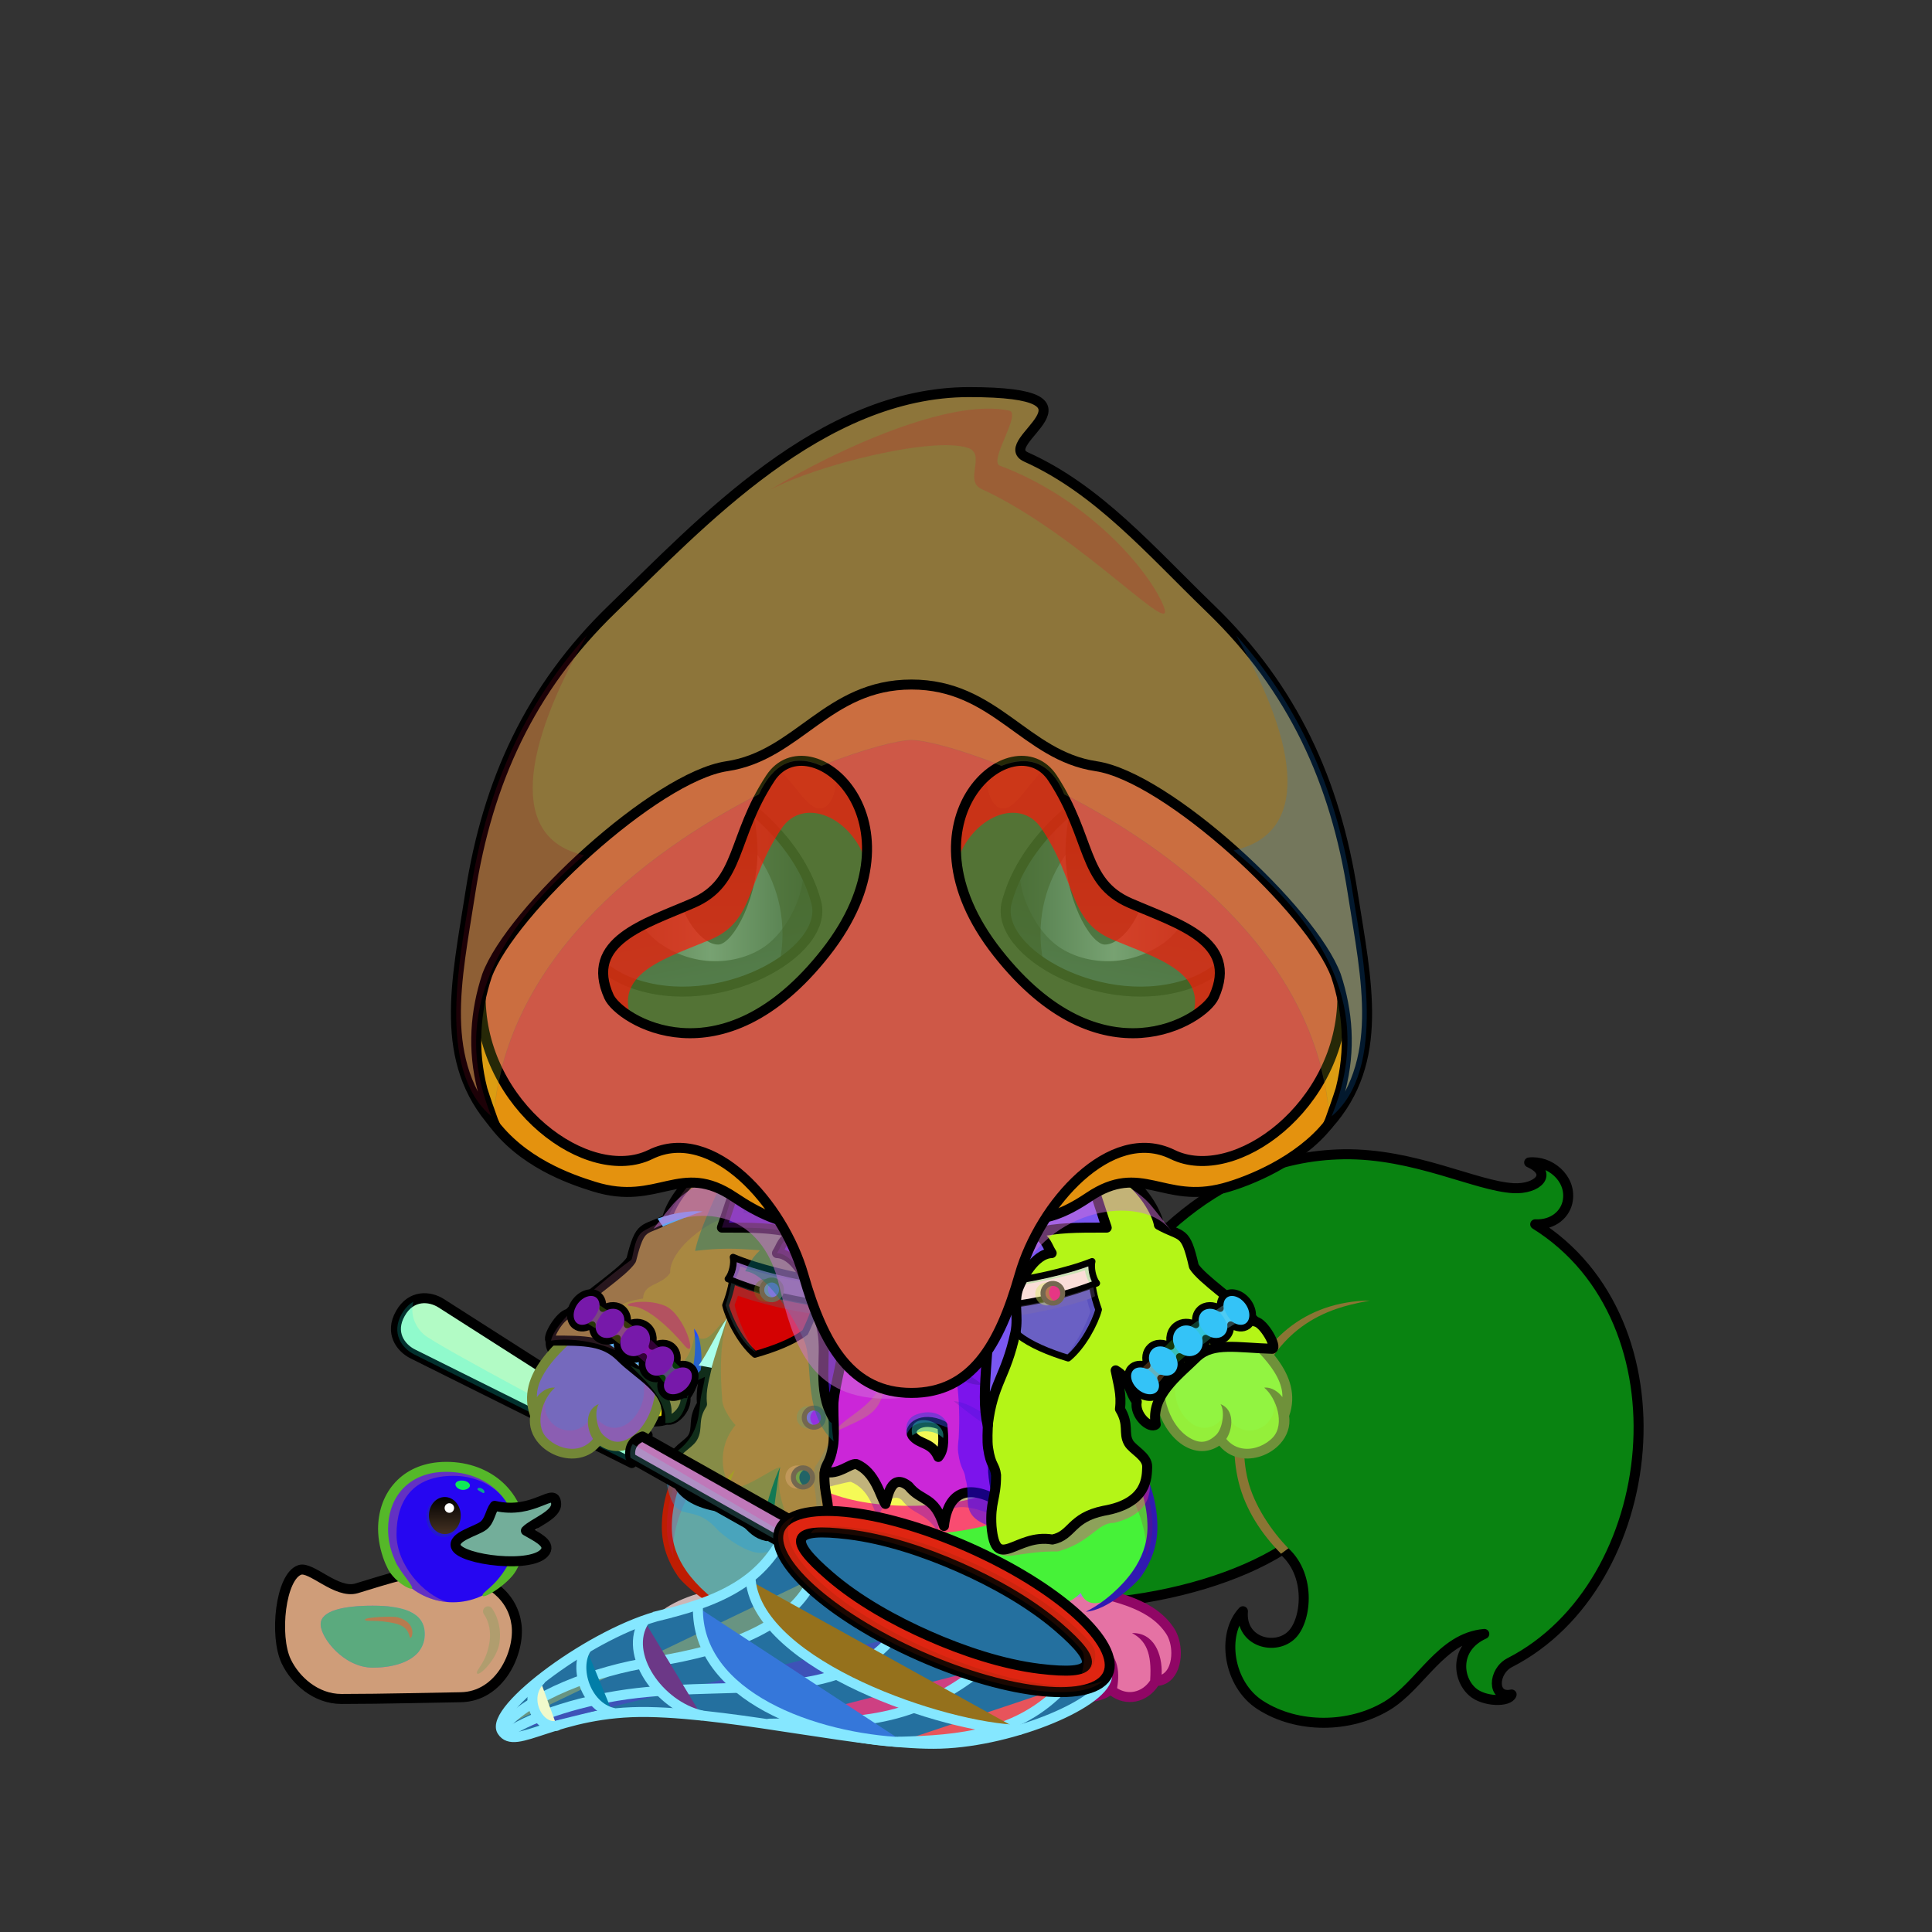 <svg xmlns="http://www.w3.org/2000/svg" xmlns:xlink="http://www.w3.org/1999/xlink" style="shape-rendering:geometricPrecision; text-rendering:geometricPrecision; image-rendering:optimizeQuality; fill-rule:evenodd; clip-rule:evenodd" version="1.1" viewBox="0 0 29000 29000" xml:space="preserve"><rect x="0" y="0" width="29000" height="29000" fill="#333333" stroke="none"/><defs><style type="text/css">.BraceletGold-Mediumfil3new {fill:black;fill-opacity:0.302}
.BraceletGold-Mediumfil66new {fill:url(#BraceletGold-Mediumid695new);fill-rule:nonzero}
.BraceletGold-Mediumstr3new {stroke:black;stroke-width:100;stroke-linecap:round;stroke-linejoin:round}
.BraceletGold-Mediumfil67new {fill:url(#BraceletGold-Mediumid700new);fill-rule:nonzero}
.Tail-Fox11fil19 {fill:url(#Tail-Fox11id31)}
.Tail-Fox11fil8 {fill:black;fill-opacity:0.2}
.Tail-Fox11fil18 {fill:black;fill-rule:nonzero}
.Tail-Fox11fil0 {fill:none}
.Tail-Fox11str0 {stroke:black;stroke-width:150;stroke-linecap:round;stroke-linejoin:round}
.RightFoot-Fox0fil20 {fill:url(#RightFoot-Fox0id163)}
.RightFoot-Fox0fil8 {fill:black;fill-opacity:0.2}
.RightFoot-Fox0fil0 {fill:none}
.RightFoot-Fox0fil18 {fill:black;fill-rule:nonzero}
.RightLeg-Fox0fil23 {fill:url(#RightLeg-Fox0id41)}
.RightLeg-Fox0fil18 {fill:black;fill-rule:nonzero}
.RightLeg-Fox0fil8 {fill:black;fill-opacity:0.2}
.LeftFoot-Fox0fil29 {fill:url(#LeftFoot-Fox0id166)}
.LeftFoot-Fox0fil8 {fill:black;fill-opacity:0.2}
.LeftFoot-Fox0fil0 {fill:none}
.LeftFoot-Fox0fil18 {fill:black;fill-rule:nonzero}
.LeftLeg-Fox0fil32 {fill:url(#LeftLeg-Fox0id44)}
.LeftLeg-Fox0fil18 {fill:black;fill-rule:nonzero}
.LeftLeg-Fox0fil8 {fill:black;fill-opacity:0.2}
.RightPaw-Fox0fil39 {fill:url(#RightPaw-Fox0id92)}
.RightPaw-Fox0fil8 {fill:black;fill-opacity:0.2}
.RightPaw-Fox0fil18 {fill:black;fill-rule:nonzero}
.LeftPaw-Fox0fil48 {fill:url(#LeftPaw-Fox0id151)}
.LeftPaw-Fox0fil8 {fill:black;fill-opacity:0.2}
.LeftPaw-Fox0fil18 {fill:black;fill-rule:nonzero}
.Body-Fox2fil53 {fill:url(#Body-Fox2id192)}
.Body-Fox2fil8 {fill:black;fill-opacity:0.2}
.Body-Fox2fil18 {fill:black;fill-rule:nonzero}
.Body-Fox2fil56 {fill:url(#Body-Fox2id64)}
.Mouth-Fox8fil2 {fill:black}
.Mouth-Fox8fil0 {fill:none}
.Mouth-Fox8str0 {stroke:black;stroke-width:150;stroke-linecap:round;stroke-linejoin:round}
.Mouth-Fox8fil144 {fill:url(#Mouth-Fox8id131)}
.Mouth-Fox8fil142 {fill:white}
.Eyes-Fox9fil150 {fill:#b2b67f}
.Eyes-Fox9fil4 {fill:black;fill-opacity:0.502}
.Eyes-Fox9fil200 {fill:url(#Eyes-Fox9id174)}
.Eyes-Fox9fil201 {fill:url(#Eyes-Fox9id25)}
.Eyes-Fox9fil202 {fill:url(#Eyes-Fox9id23)}
.Eyes-Fox9fil142 {fill:white}
.Eyes-Fox9fil203 {fill:url(#Eyes-Fox9id173)}
.Eyes-Fox9fil204 {fill:url(#Eyes-Fox9id26)}
.Eyes-Fox9fil205 {fill:url(#Eyes-Fox9id102)}
.Eyes-Fox9fil0 {fill:none}
.Eyes-Fox9str1 {stroke:black;stroke-width:150}
.WeaponBflyNetBack-Mediumfil1 {fill:black;fill-rule:nonzero;fill-opacity:0.2}
.WeaponBflyNetBack-Mediumfil12 {fill:url(#WeaponBflyNetBack-Mediumid25);fill-rule:nonzero}
.WeaponBflyNetBack-Mediumstr0 {stroke:black;stroke-width:150;stroke-linecap:round;stroke-linejoin:round}
.WeaponBflyNet-Mediumfil13 {fill:white;fill-opacity:0.702}
.WeaponBflyNet-Mediumfil3 {fill:black;fill-opacity:0.2}
.WeaponBflyNet-Mediumfil14 {fill:none}
.WeaponBflyNet-Mediumstr2 {stroke:#85E7FF;stroke-width:150;stroke-linecap:round;stroke-linejoin:round}
.WeaponBflyNet-Mediumstr3 {stroke:#85E7FF;stroke-width:150}
.WeaponBflyNet-Mediumfil15 {fill:url(#WeaponBflyNet-Mediumid2)}
.WeaponBflyNet-Mediumstr0 {stroke:black;stroke-width:150;stroke-linecap:round;stroke-linejoin:round}
.WeaponBflyNet-Mediumfil16 {fill:url(#WeaponBflyNet-Mediumid1)}
.WeaponBflyNet-Mediumstr1 {stroke:black;stroke-width:150}
.AccessoryDuckfil122 {fill:url(#AccessoryDuckid90)}
.AccessoryDuckfil48 {fill:white;fill-opacity:0.502}
.AccessoryDuckfil123 {fill:#CC1400;fill-opacity:0.302}
.AccessoryDuckfil124 {fill:url(#AccessoryDuckid94)}
.AccessoryDuckfil3 {fill:black;fill-rule:nonzero}
.AccessoryDuckfil125 {fill:url(#AccessoryDuckid39)}
.AccessoryDuckfil126 {fill:url(#AccessoryDuckid95)}
.AccessoryDuckfil127 {fill:url(#AccessoryDuckid92)}
.AccessoryDuckfil2 {fill:none}
.AccessoryDuckfil128 {fill:#912323;fill-opacity:0.502}
.AccessoryDuckfil14 {fill:white}
.AccessoryDuckfil129 {fill:white;fill-rule:nonzero;fill-opacity:0.502}
.AccessoryDuckfil130 {fill:white;fill-rule:nonzero}
.AccessoryDuckstr1 {stroke:black;stroke-width:150}
.AccessoryDuckstr18 {stroke:#99CC66;stroke-width:150;stroke-linecap:round;stroke-linejoin:round}
.AccessoryDuckstr0 {stroke:black;stroke-width:150;stroke-linecap:round;stroke-linejoin:round}
.NecklaceJasonJacketBack-Mediumfil14 {fill:url(#NecklaceJasonJacketBack-Mediumid34)}
.NecklaceJasonJacketBack-Mediumstr3 {stroke:black;stroke-width:150;stroke-miterlimit:22.926}
.NecklaceJasonJacketBack-Mediumfil15 {fill:url(#NecklaceJasonJacketBack-Mediumid28)}
.NecklaceJasonJacket-Mediumfil18 {fill:black;fill-opacity:0.302}
.NecklaceJasonJacket-Mediumfil44 {fill:url(#NecklaceJasonJacket-Mediumid7)}
.NecklaceJasonJacket-Mediumfil20 {fill:white;fill-opacity:0.122}
.NecklaceJasonJacket-Mediumfil22 {fill:black;fill-opacity:0.302}
.NecklaceJasonJacket-Mediumfil23 {fill:black;fill-opacity:0.502}
.NecklaceJasonJacket-Mediumfil25 {fill:black;fill-opacity:0.4}
.NecklaceJasonJacket-Mediumfil28 {fill:black;fill-opacity:0.302}
.NecklaceJasonJacket-Mediumfil38 {fill:black;fill-opacity:0.2}
.NecklaceJasonJacket-Mediumfil26 {fill:white;fill-opacity:0.2}
.NecklaceJasonJacket-Mediumfil27 {fill:black;fill-rule:nonzero}
.NecklaceJasonJacket-Mediumfil29 {fill:black;fill-opacity:0.4}
.NecklaceJasonJacket-Mediumfil51 {fill:url(#NecklaceJasonJacket-Mediumid66)}
.NecklaceJasonJacket-Mediumfil43 {fill:white;fill-opacity:0.102}
.NecklaceJasonJacket-Mediumfil1 {fill:black;fill-opacity:0.502}
.NecklaceJasonJacket-Mediumfil52 {fill:url(#NecklaceJasonJacket-Mediumid41)}
.NecklaceJasonJacket-Mediumfil33 {fill:white;fill-opacity:0.302}
.NecklaceJasonJacket-Mediumfil4 {fill:white;fill-opacity:0.2}
.NecklaceJasonJacket-Mediumfil56 {fill:url(#NecklaceJasonJacket-Mediumid47)}
.NecklaceJasonJacket-Mediumfil21 {fill:none}
.NecklaceJasonJacket-Mediumstr2 {stroke:black;stroke-width:150;stroke-linecap:round;stroke-linejoin:round;stroke-miterlimit:22.926}
.NecklaceJasonJacket-Mediumfil45 {fill:url(#NecklaceJasonJacket-Mediumid70)}
.NecklaceJasonJacket-Mediumfil46 {fill:url(#NecklaceJasonJacket-Mediumid37)}
.NecklaceJasonJacket-Mediumstr4 {stroke:black;stroke-width:100;stroke-linejoin:round;stroke-miterlimit:22.926}
.NecklaceJasonJacket-Mediumfil47 {fill:url(#NecklaceJasonJacket-Mediumid42)}
.NecklaceJasonJacket-Mediumfil48 {fill:url(#NecklaceJasonJacket-Mediumid20)}
.NecklaceJasonJacket-Mediumstr5 {stroke:#73674F;stroke-width:75;stroke-miterlimit:22.926}
.NecklaceJasonJacket-Mediumfil49 {fill:url(#NecklaceJasonJacket-Mediumid6)}
.NecklaceJasonJacket-Mediumfil50 {fill:url(#NecklaceJasonJacket-Mediumid16)}
.NecklaceJasonJacket-Mediumstr1 {stroke:black;stroke-width:100;stroke-miterlimit:22.926}
.NecklaceJasonJacket-Mediumstr6 {stroke:black;stroke-width:150;stroke-linecap:round;stroke-linejoin:round;stroke-miterlimit:22.926}
.NecklaceJasonJacket-Mediumfil53 {fill:url(#NecklaceJasonJacket-Mediumid46)}
.NecklaceJasonJacket-Mediumfil54 {fill:url(#NecklaceJasonJacket-Mediumid45)}
.NecklaceJasonJacket-Mediumfil55 {fill:url(#NecklaceJasonJacket-Mediumid13)}
.HeadScream-Mediumfil12 {fill:black;fill-opacity:0.502}
.HeadScream-Mediumfil15 {fill:url(#HeadScream-Mediumid13)}
.HeadScream-Mediumfil2 {fill:black;fill-opacity:0.4}
.HeadScream-Mediumfil16 {fill:black;fill-opacity:0.2}
.HeadScream-Mediumfil17 {fill:black;fill-opacity:0.702}
.HeadScream-Mediumfil7 {fill:black;fill-rule:nonzero}
.HeadScream-Mediumfil20 {fill:url(#HeadScream-Mediumid1)}
.HeadScream-Mediumfil21 {fill:#706758;fill-opacity:0.302}
.HeadScream-Mediumfil22 {fill:#FAF3EB;fill-opacity:0.2}
.HeadScream-Mediumfil14 {fill:url(#HeadScream-Mediumid2)}
.HeadScream-Mediumstr0 {stroke:black;stroke-width:150;stroke-linecap:round;stroke-linejoin:round;stroke-miterlimit:22.926}
.HeadScream-Mediumfil18 {fill:url(#HeadScream-Mediumid8)}
.HeadScream-Mediumfil19 {fill:url(#HeadScream-Mediumid12)}
.HeadScream-Mediumfil5 {fill:none}
.HeadScream-Mediumstr2 {stroke:#646463;stroke-width:7.62;stroke-miterlimit:22.926;stroke-opacity:0.2}
.HeadScream-Mediumstr1 {stroke:black;stroke-width:150;stroke-linecap:round;stroke-linejoin:round;stroke-miterlimit:22.926}
</style><linearGradient gradientUnits="userSpaceOnUse" id="BraceletGold-Mediumid695new" x1="8795.03" x2="10201.4" y1="19661" y2="20720.4">
   <stop offset="0" style="stop-opacity:1; stop-color:#CC9933"/>
   <stop offset="0.11" style="stop-opacity:1; stop-color:#FFF98F"/>
   <stop offset="0.251" style="stop-opacity:1; stop-color:#FFFFFC"/>
   <stop offset="0.478" style="stop-opacity:1; stop-color:#FFF982"/>
   <stop offset="0.812" style="stop-opacity:1; stop-color:#643300"/>
   <stop offset="1" style="stop-opacity:1; stop-color:#CC9933"/>
  </linearGradient><linearGradient gradientUnits="userSpaceOnUse" id="BraceletGold-Mediumid700new" x1="18568.8" x2="17162.5" xlink:href="#BraceletGold-Mediumid695new" y1="19661" y2="20720.4">
  </linearGradient><linearGradient gradientUnits="userSpaceOnUse" id="Tail-Fox11id31" x1="13135.4" x2="23206.7" y1="18976.7" y2="24208.6">
   <stop offset="0" style="stop-opacity:1; stop-color:#cccfa9"/>
   <stop offset="0.329" style="stop-opacity:1; stop-color:#f4f6d6"/>
   <stop offset="0.631" style="stop-opacity:1; stop-color:#ebe3d1"/>
   <stop offset="1" style="stop-opacity:1; stop-color:#f8f4ea"/>
  </linearGradient><linearGradient gradientUnits="userSpaceOnUse" id="RightFoot-Fox0id163" x1="16304.9" x2="16304.9" xlink:href="#RightFoot-Fox0id14" y1="23252.2" y2="25473.4">
  </linearGradient><linearGradient gradientUnits="objectBoundingBox" id="RightLeg-Fox0id41" x1="23.32%" x2="76.68%" y1="93.65%" y2="6.35%">
   <stop offset="0" style="stop-opacity:1; stop-color:#ffffff"/>
   <stop offset="0.2" style="stop-opacity:1; stop-color:#ffffff"/>
   <stop offset="1" style="stop-opacity:1; stop-color:#f4f6d6"/>
  </linearGradient><linearGradient gradientUnits="userSpaceOnUse" id="LeftFoot-Fox0id166" x1="11002.8" x2="11002.8" xlink:href="#LeftFoot-Fox0id14" y1="23252.1" y2="25473.4">
  </linearGradient><linearGradient gradientUnits="objectBoundingBox" id="LeftLeg-Fox0id44" x1="76.68%" x2="23.32%" xlink:href="#LeftLeg-Fox0id41" y1="93.65%" y2="6.35%">
  </linearGradient><linearGradient gradientUnits="userSpaceOnUse" id="RightPaw-Fox0id92" x1="18753.4" x2="17671.1" y1="21628.2" y2="19462.6">
   <stop offset="0" style="stop-opacity:1; stop-color:#d8dbaf"/>
   <stop offset="1" style="stop-opacity:1; stop-color:#cccfa9"/>
  </linearGradient><linearGradient gradientUnits="userSpaceOnUse" id="LeftPaw-Fox0id151" x1="8539.59" x2="9651.19" xlink:href="#LeftPaw-Fox0id92" y1="21657.5" y2="19433.3">
  </linearGradient><linearGradient gradientUnits="objectBoundingBox" id="Body-Fox2id192" x1="50%" x2="50%" y1="0%" y2="100%">
   <stop offset="0" style="stop-opacity:1; stop-color:#cccfa9"/>
   <stop offset="0.102" style="stop-opacity:1; stop-color:#cccfa9"/>
   <stop offset="0.522" style="stop-opacity:1; stop-color:#f4f6d6"/>
   <stop offset="1" style="stop-opacity:1; stop-color:#ffffff"/>
  </linearGradient><linearGradient gradientUnits="userSpaceOnUse" id="Body-Fox2id64" x1="13614.3" x2="13614.3" y1="17520.5" y2="22602.8">
   <stop offset="0" style="stop-opacity:1; stop-color:#ebe3d1"/>
   <stop offset="0.11" style="stop-opacity:1; stop-color:#ebe3d1"/>
   <stop offset="0.6" style="stop-opacity:1; stop-color:#f8f4ea"/>
   <stop offset="1" style="stop-opacity:1; stop-color:#f8f4ea"/>
  </linearGradient><linearGradient gradientUnits="userSpaceOnUse" id="Mouth-Fox8id131" x1="13682" x2="13682" y1="16175.7" y2="15317.1">
   <stop offset="0" style="stop-opacity:1; stop-color:#FF9999"/>
   <stop offset="1" style="stop-opacity:1; stop-color:#C96466"/>
  </linearGradient><linearGradient gradientUnits="userSpaceOnUse" id="Eyes-Fox9id174" x1="10692.8" x2="9987.82" xlink:href="#Eyes-Fox9id11" y1="14899.5" y2="11363.2">
  </linearGradient><linearGradient gradientUnits="userSpaceOnUse" id="Eyes-Fox9id25" x1="9252.67" x2="12054.6" xlink:href="#Eyes-Fox9id4" y1="12956.5" y2="12956.5">
  </linearGradient><linearGradient gradientUnits="userSpaceOnUse" id="Eyes-Fox9id23" x1="10718.3" x2="10718.3" xlink:href="#Eyes-Fox9id3" y1="11567.3" y2="14177.8">
  </linearGradient><linearGradient gradientUnits="userSpaceOnUse" id="Eyes-Fox9id173" x1="16671" x2="17376" xlink:href="#Eyes-Fox9id11" y1="14899.5" y2="11363.2">
  </linearGradient><linearGradient gradientUnits="userSpaceOnUse" id="Eyes-Fox9id26" x1="15309.3" x2="18111.2" xlink:href="#Eyes-Fox9id4" y1="12956.5" y2="12956.5">
  </linearGradient><linearGradient gradientUnits="userSpaceOnUse" id="Eyes-Fox9id102" x1="16645.5" x2="16645.5" xlink:href="#Eyes-Fox9id3" y1="11567.3" y2="14177.8">
  </linearGradient><linearGradient gradientUnits="userSpaceOnUse" id="WeaponBflyNetBack-Mediumid25" x1="7204.83" x2="8458.79" y1="22047.5" y2="19400.3">
   <stop offset="0" style="stop-opacity:1; stop-color:#FF6666"/>
   <stop offset="1" style="stop-opacity:1; stop-color:#FFC5B0"/>
  </linearGradient><linearGradient gradientUnits="userSpaceOnUse" id="WeaponBflyNet-Mediumid2" x1="9470.94" x2="12022.2" y1="22463.7" y2="22328">
   <stop offset="0" style="stop-opacity:1; stop-color:#5C3005"/>
   <stop offset="1" style="stop-opacity:1; stop-color:#B87939"/>
  </linearGradient><linearGradient gradientUnits="userSpaceOnUse" id="WeaponBflyNet-Mediumid1" x1="14169.4" x2="14169.4" y1="25399.5" y2="22680.1">
   <stop offset="0" style="stop-opacity:1; stop-color:#D4A373"/>
   <stop offset="1" style="stop-opacity:1; stop-color:#B87939"/>
  </linearGradient><radialGradient cx="5981.45" cy="24530.5" fx="5981.45" fy="24530.5" gradientTransform="matrix(1.083 -0.053 0.097 0.592 -2877 10334)" gradientUnits="userSpaceOnUse" id="AccessoryDuckid90" r="1635.36">
   <stop offset="0" style="stop-opacity:1; stop-color:#FFF256"/>
   <stop offset="0.631" style="stop-opacity:1; stop-color:#FEE75C"/>
   <stop offset="1" style="stop-opacity:1; stop-color:#FFD83B"/>
  </radialGradient><radialGradient cx="6799.04" cy="23034.7" fx="6799.04" fy="23034.7" gradientTransform="matrix(1.083 -0.097 0.097 1.083 -2800 -1242)" gradientUnits="userSpaceOnUse" id="AccessoryDuckid94" r="935.18" xlink:href="#AccessoryDuckid90">
  </radialGradient><linearGradient gradientUnits="userSpaceOnUse" id="AccessoryDuckid39" x1="6677.2" x2="6677.2" y1="22471.8" y2="23026.9">
   <stop offset="0" style="stop-opacity:1; stop-color:black"/>
   <stop offset="1" style="stop-opacity:1; stop-color:#453223"/>
  </linearGradient><radialGradient cx="7621.66" cy="22955.4" fx="7621.66" fy="22955.4" gradientTransform="matrix(1 -0 -0 0.646 0 8130)" gradientUnits="userSpaceOnUse" id="AccessoryDuckid95" r="730.87">
   <stop offset="0" style="stop-opacity:1; stop-color:#FFB73B"/>
   <stop offset="1" style="stop-opacity:1; stop-color:#E05A00"/>
  </radialGradient><radialGradient cx="5594.96" cy="24567.2" fx="5594.96" fy="24567.2" gradientTransform="matrix(1.083 -0.058 0.097 0.644 -2849 9066)" gradientUnits="userSpaceOnUse" id="AccessoryDuckid92" r="719.36" xlink:href="#AccessoryDuckid90">
  </radialGradient><linearGradient gradientUnits="userSpaceOnUse" id="NecklaceJasonJacketBack-Mediumid34" x1="8903.69" x2="9445.99" xlink:href="#NecklaceJasonJacketBack-Mediumid28" y1="19789.39" y2="21304.66">
  </linearGradient><linearGradient gradientUnits="userSpaceOnUse" id="NecklaceJasonJacket-Mediumid7" x1="10802.07" x2="16400.23" y1="20376.84" y2="20376.97">
   <stop offset="0" style="stop-opacity:1; stop-color:#111821"/>
   <stop offset="0.302" style="stop-opacity:1; stop-color:#111924"/>
   <stop offset="1" style="stop-opacity:1; stop-color:#2C394A"/>
  </linearGradient><linearGradient gradientUnits="userSpaceOnUse" id="NecklaceJasonJacket-Mediumid66" x1="10538.23" x2="13009.38" xlink:href="#NecklaceJasonJacket-Mediumid29" y1="19480.09" y2="19137.33">
  </linearGradient><linearGradient gradientUnits="userSpaceOnUse" id="NecklaceJasonJacket-Mediumid41" x1="16106.05" x2="17831.3" xlink:href="#NecklaceJasonJacket-Mediumid27" y1="23063.33" y2="17778.29">
  </linearGradient><linearGradient gradientUnits="userSpaceOnUse" id="NecklaceJasonJacket-Mediumid47" x1="14529.31" x2="16761.3" xlink:href="#NecklaceJasonJacket-Mediumid33" y1="20067.39" y2="18785.17">
  </linearGradient><linearGradient gradientUnits="userSpaceOnUse" id="NecklaceJasonJacket-Mediumid70" x1="10245.01" x2="10592.51" xlink:href="#NecklaceJasonJacket-Mediumid27" y1="23100.46" y2="17488.72">
  </linearGradient><linearGradient gradientUnits="userSpaceOnUse" id="NecklaceJasonJacket-Mediumid37" x1="11159.12" x2="12013.96" xlink:href="#NecklaceJasonJacket-Mediumid32" y1="20203" y2="19206.62">
  </linearGradient><linearGradient gradientUnits="userSpaceOnUse" id="NecklaceJasonJacket-Mediumid42" x1="11475.1" x2="11835.1" xlink:href="#NecklaceJasonJacket-Mediumid32" y1="19612.88" y2="18819.39">
  </linearGradient><linearGradient gradientUnits="userSpaceOnUse" id="NecklaceJasonJacket-Mediumid20" x1="11434.99" x2="11730.32" xlink:href="#NecklaceJasonJacket-Mediumid3" y1="19374.53" y2="19348.67">
  </linearGradient><linearGradient gradientUnits="userSpaceOnUse" id="NecklaceJasonJacket-Mediumid6" x1="12072.06" x2="12359.97" xlink:href="#NecklaceJasonJacket-Mediumid3" y1="21270.42" y2="21288.25">
  </linearGradient><linearGradient gradientUnits="userSpaceOnUse" id="NecklaceJasonJacket-Mediumid16" x1="11908.38" x2="12196.29" xlink:href="#NecklaceJasonJacket-Mediumid3" y1="22167.99" y2="22185.82">
  </linearGradient><linearGradient gradientUnits="userSpaceOnUse" id="NecklaceJasonJacket-Mediumid46" x1="15371.89" x2="16221.65" xlink:href="#NecklaceJasonJacket-Mediumid32" y1="20260.86" y2="19268.21">
  </linearGradient><linearGradient gradientUnits="userSpaceOnUse" id="NecklaceJasonJacket-Mediumid45" x1="15565.96" x2="15901.41" xlink:href="#NecklaceJasonJacket-Mediumid32" y1="19651.51" y2="18879.71">
  </linearGradient><linearGradient gradientUnits="userSpaceOnUse" id="NecklaceJasonJacket-Mediumid13" x1="15656.11" x2="15950.81" xlink:href="#NecklaceJasonJacket-Mediumid3" y1="19428.7" y2="19396.44">
  </linearGradient><linearGradient gradientUnits="userSpaceOnUse" id="HeadScream-Mediumid13" x1="16915.49" x2="16915.5" y1="20908.15" y2="7973.33">
   <stop offset="0" style="stop-opacity:1; stop-color:aliceblue"/>
   <stop offset="0.231" style="stop-opacity:1; stop-color:#F5F9FF"/>
   <stop offset="0.502" style="stop-opacity:1; stop-color:#FAFCFF"/>
   <stop offset="0.588" style="stop-opacity:1; stop-color:#AAABAD"/>
   <stop offset="1" style="stop-opacity:1; stop-color:#08090A"/>
  </linearGradient><linearGradient gradientUnits="userSpaceOnUse" id="HeadScream-Mediumid1" x1="19103.32" x2="8260.56" y1="7855.35" y2="14914.14">
   <stop offset="0" style="stop-opacity:1; stop-color:#5C5B58"/>
   <stop offset="0.302" style="stop-opacity:1; stop-color:#292827"/>
   <stop offset="0.529" style="stop-opacity:1; stop-color:#18181A"/>
   <stop offset="0.78" style="stop-opacity:1; stop-color:#383635"/>
   <stop offset="1" style="stop-opacity:1; stop-color:#141417"/>
  </linearGradient><linearGradient gradientUnits="userSpaceOnUse" id="HeadScream-Mediumid2" x1="13660.23" x2="13660.23" y1="18373.96" y2="9671.4">
   <stop offset="0" style="stop-opacity:1; stop-color:#383330"/>
   <stop offset="0.361" style="stop-opacity:1; stop-color:black"/>
   <stop offset="1" style="stop-opacity:1; stop-color:black"/>
  </linearGradient><linearGradient gradientUnits="userSpaceOnUse" id="HeadScream-Mediumid8" x1="13681.94" x2="13681.94" y1="19769.52" y2="16055.71">
   <stop offset="0" style="stop-opacity:1; stop-color:#383635"/>
   <stop offset="0.69" style="stop-opacity:1; stop-color:#08090A"/>
   <stop offset="1" style="stop-opacity:1; stop-color:#141417"/>
  </linearGradient><linearGradient gradientUnits="userSpaceOnUse" id="HeadScream-Mediumid12" x1="13681.94" x2="13681.94" xlink:href="#HeadScream-Mediumid8" y1="15463.01" y2="14448.87">
  </linearGradient><linearGradient gradientUnits="userSpaceOnUse" id="RightFoot-Fox0id14" x1="15903.9" x2="21356.9" y1="9993.71" y2="4540.69">
   <stop offset="0" style="stop-opacity:1; stop-color:#cccfa9"/>
   <stop offset="1" style="stop-opacity:1; stop-color:#d8dbaf"/>
  </linearGradient><linearGradient gradientUnits="userSpaceOnUse" id="LeftFoot-Fox0id14" x1="15903.9" x2="21356.9" y1="9993.71" y2="4540.69">
   <stop offset="0" style="stop-opacity:1; stop-color:#cccfa9"/>
   <stop offset="1" style="stop-opacity:1; stop-color:#d8dbaf"/>
  </linearGradient><linearGradient gradientUnits="objectBoundingBox" id="LeftLeg-Fox0id41" x1="23.32%" x2="76.68%" y1="93.65%" y2="6.35%">
   <stop offset="0" style="stop-opacity:1; stop-color:#ffffff"/>
   <stop offset="0.2" style="stop-opacity:1; stop-color:#ffffff"/>
   <stop offset="1" style="stop-opacity:1; stop-color:#f4f6d6"/>
  </linearGradient><linearGradient gradientUnits="userSpaceOnUse" id="LeftPaw-Fox0id92" x1="18753.4" x2="17671.1" y1="21628.2" y2="19462.6">
   <stop offset="0" style="stop-opacity:1; stop-color:#d8dbaf"/>
   <stop offset="1" style="stop-opacity:1; stop-color:#cccfa9"/>
  </linearGradient><linearGradient gradientUnits="userSpaceOnUse" id="Eyes-Fox9id11" x1="16664.8" x2="17411" y1="14898.5" y2="11291.1">
   <stop offset="0" style="stop-opacity:1; stop-color:#365680"/>
   <stop offset="1" style="stop-opacity:1; stop-color:black"/>
  </linearGradient><linearGradient gradientUnits="objectBoundingBox" id="Eyes-Fox9id4" x1="100%" x2="0%" y1="50%" y2="50%">
   <stop offset="0" style="stop-opacity:1; stop-color:#365680"/>
   <stop offset="0.502" style="stop-opacity:1; stop-color:#acd0ff"/>
   <stop offset="1" style="stop-opacity:1; stop-color:#365680"/>
  </linearGradient><linearGradient gradientUnits="userSpaceOnUse" id="Eyes-Fox9id3" x1="16867.8" x2="16867.8" y1="11330.3" y2="14359.1">
   <stop offset="0" style="stop-opacity:1; stop-color:black"/>
   <stop offset="0.4" style="stop-opacity:1; stop-color:black"/>
   <stop offset="1" style="stop-opacity:1; stop-color:#264266"/>
  </linearGradient><linearGradient gradientUnits="userSpaceOnUse" id="NecklaceJasonJacketBack-Mediumid28" x1="17869.7" x2="18394.77" y1="19885.95" y2="21398.21">
   <stop offset="0" style="stop-opacity:1; stop-color:#0D0D0D"/>
   <stop offset="0.51" style="stop-opacity:1; stop-color:#191817"/>
   <stop offset="1" style="stop-opacity:1; stop-color:#3A3531"/>
  </linearGradient><linearGradient gradientUnits="userSpaceOnUse" id="NecklaceJasonJacket-Mediumid29" x1="10994.57" x2="12961" y1="20466.1" y2="19903.08">
   <stop offset="0" style="stop-opacity:1; stop-color:#211F1D"/>
   <stop offset="0.478" style="stop-opacity:1; stop-color:#3B3A3A"/>
   <stop offset="1" style="stop-opacity:1; stop-color:#413E39"/>
  </linearGradient><linearGradient gradientUnits="userSpaceOnUse" id="NecklaceJasonJacket-Mediumid27" x1="10019.59" x2="10019.59" y1="23584.56" y2="17118.36">
   <stop offset="0" style="stop-opacity:1; stop-color:#211F1D"/>
   <stop offset="0.302" style="stop-opacity:1; stop-color:#242424"/>
   <stop offset="0.549" style="stop-opacity:1; stop-color:#38332C"/>
   <stop offset="1" style="stop-opacity:1; stop-color:#5E5444"/>
  </linearGradient><linearGradient gradientUnits="userSpaceOnUse" id="NecklaceJasonJacket-Mediumid33" x1="14464.12" x2="16523.81" y1="20884.7" y2="19701.46">
   <stop offset="0" style="stop-opacity:1; stop-color:#211F1D"/>
   <stop offset="0.29" style="stop-opacity:1; stop-color:#242424"/>
   <stop offset="1" style="stop-opacity:1; stop-color:#413E39"/>
  </linearGradient><linearGradient gradientUnits="userSpaceOnUse" id="NecklaceJasonJacket-Mediumid32" x1="11762.81" x2="11280.7" y1="20316.37" y2="18994.86">
   <stop offset="0" style="stop-opacity:1; stop-color:#211F1D"/>
   <stop offset="0.349" style="stop-opacity:1; stop-color:#242424"/>
   <stop offset="0.69" style="stop-opacity:1; stop-color:#38332C"/>
   <stop offset="1" style="stop-opacity:1; stop-color:#413E39"/>
  </linearGradient><linearGradient gradientUnits="userSpaceOnUse" id="NecklaceJasonJacket-Mediumid3" x1="12045.5" x2="12311.19" y1="22823.15" y2="22839.6">
   <stop offset="0" style="stop-opacity:1; stop-color:#695C43"/>
   <stop offset="1" style="stop-opacity:1; stop-color:#877C67"/>
  </linearGradient></defs><g id="NecklaceJasonJacketBack-Medium">
   <animateTransform additive="sum" attributeName="transform" dur="10" repeatCount="indefinite" type="translate" values="0;0 200;0;0 200;0;0 200;0;0 200;0"/>
  <path class="NecklaceJasonJacketBack-Mediumfil14 NecklaceJasonJacketBack-Mediumstr3" d="M8997.49 20949.93c-431.91,-392.12 -779.89,-640.09 -726.49,-826.57 53.31,-185.5 776.42,-693.47 1343.93,-52.15 566.41,642.29 508.94,1031.32 393.28,1234.37 -182.44,76.47 -577.75,35.48 -1010.72,-355.65z" style="fill:#e2dc0a"/>
  <path class="NecklaceJasonJacketBack-Mediumfil15 NecklaceJasonJacketBack-Mediumstr3" d="M18345.15 21058.16c455.32,-364.67 754.08,-622.53 712.32,-811.97 -41.76,-188.44 -668.21,-708.25 -1274.27,-103.23 -605.03,606.06 -637.91,966.9 -535.01,1176.72 102.85,208.8 640.64,102.1 1096.96,-261.52z" style="fill:#5b47a2"/>
 </g><g id="Tail-Fox11">
  <path class="Tail-Fox11fil19" d="M13378 20620c747,365 2285,459 2829,-494 648,-1133 1928,-2771 3961,-2800 1064,-15 1982,477 2548,509 360,20 611,-218 237,-386 302,-35 649,332 581,567 -43,154 -219,375 -490,361 2330,1450 1900,5410 -381,6579 -255,130 -274,544 27,479 -39,119 -376,112 -549,-40 -232,-204 -308,-669 139,-869 -652,57 -952,772 -1459,1078 -557,336 -1346,350 -1907,-13 -481,-311 -584,-1061 -257,-1406 -41,470 493,600 737,350 224,-230 290,-921 -144,-1273 -1306,819 -3827,1159 -5581,411 -1023,-437 -1733,-1068 -1863,-1800 -365,-262 1050,-1648 1572,-1253z" style="fill:#98383c"/>
  <path class="Tail-Fox11fil8" d="M23672 24131c-279,340 -617,624 -1009,825 -255,130 -274,544 27,479 -39,119 -376,112 -549,-40 -232,-204 -308,-669 139,-869 -652,57 -952,772 -1459,1078 -557,336 -1346,350 -1907,-13 -259,-167 -572,-619 -401,-1080 32,727 1225,1115 2278,251 1046,-858 2236,-747 2199,-1850 278,522 -261,1355 -493,1528 299,131 752,-15 1175,-309z" style="fill:#c5086f"/>
  <path class="Tail-Fox11fil8" d="M19250 23262c-1306,819 -3827,1159 -5581,411 -717,-307 -1281,-708 -1598,-1173 2004,992 6612,877 6606,-177 78,300 431,746 573,939z" style="fill:#5eec7a"/>
  <path class="Tail-Fox11fil0 Tail-Fox11str0" d="M13378 20620c747,365 2285,459 2829,-494 648,-1133 1928,-2771 3961,-2800 1064,-15 1982,477 2548,509 360,20 611,-218 237,-386 302,-35 632,230 581,567 -30,206 -219,375 -490,361 2330,1450 1900,5410 -381,6579 -255,130 -274,544 27,479 -39,119 -416,112 -588,-40 -232,-204 -269,-669 178,-869 -652,57 -952,772 -1459,1078 -557,336 -1346,350 -1907,-13 -481,-311 -584,-1061 -257,-1406 -41,470 493,600 737,350 224,-230 290,-921 -144,-1273 -1306,819 -3827,1159 -5581,411 -1023,-437 -1733,-1068 -1863,-1800 -365,-262 1050,-1648 1572,-1253z" style="fill:#098311"/>
  <path class="Tail-Fox11fil18" d="M19229 23322c-294,-296 -535,-665 -636,-1073 -96,-388 -86,-808 34,-1208 276,-918 960,-1506 1935,-1520 -399,85 -1387,215 -1791,1562 -113,376 -129,775 -39,1137 92,374 357,768 608,1021l-111 81z" style="fill:#8a7534"/>
 </g><g id="RightFoot-Fox0">
  <path class="RightFoot-Fox0fil20" d="M17344 25232c-137,249 -447,331 -676,123 -79,82 -307,169 -584,76 -453,-152 -647,-627 -1039,-897 -210,-335 50,-672 -74,-810 206,-438 728,-491 1087,-467 300,20 870,160 658,684 145,50 358,135 465,193 170,92 294,217 379,350 158,246 119,748 -216,748z" style="fill:#ae7adb"/>
  <path class="RightFoot-Fox0fil8" d="M17344 25232c-137,249 -447,331 -676,123 -79,82 -307,169 -584,76 -453,-152 -647,-627 -1039,-897 -173,-120 -100,-408 -65,-624 13,30 63,32 85,19 1,85 -2,160 47,261 304,621 1402,1311 1539,663 237,396 662,243 605,-148 145,250 318,57 222,-294 143,96 177,309 171,486 -20,178 -119,335 -305,335z" style="fill:#d0997d"/>
  <path class="RightFoot-Fox0fil0" d="M16657 23949c534,135 771,327 906,532 162,244 116,751 -219,751 -137,249 -447,331 -676,123 -79,82 -307,169 -584,76 -453,-152 -586,-562 -971,-844 -192,-140 -159,-401 -128,-554" style="fill:#e572a4"/>
  <path class="RightFoot-Fox0fil18" d="M17265 25213c0,3 0,7 0,10 -56,86 -141,149 -240,169 -80,16 -166,3 -246,-45l-11 -8c45,-255 18,-572 -319,-636 159,118 182,399 156,611 -40,33 -112,65 -206,77 -84,11 -184,6 -293,-31 -253,-85 -404,-261 -562,-447 -265,-311 -583,-400 -489,-864 8,-41 -26,-86 -55,-89 -23,-2 -77,17 -85,58 -113,558 212,630 523,995 171,201 335,392 625,490 130,43 251,50 353,37 104,-13 191,-49 250,-89l3 0c111,81 247,115 383,88 136,-28 255,-114 333,-234 144,-15 246,-113 298,-251 29,-74 42,-157 42,-240 0,-135 -36,-275 -103,-376 -73,-110 -173,-216 -325,-313 -137,-86 -316,-165 -558,-231l-100 128c258,65 447,144 584,231 133,84 219,176 282,271 50,76 77,183 77,290 0,66 -10,130 -31,185 -24,64 -62,112 -114,138 13,-317 -122,-634 -445,-624 209,111 299,298 273,700z" style="fill:#900665"/>
 </g><g id="LeftFoot-Fox0">
  <path class="LeftFoot-Fox0fil29" d="M9963 25232c137,249 448,331 677,123 78,82 306,169 583,76 454,-152 648,-627 1039,-897 210,-335 -49,-672 75,-810 -206,-438 -729,-491 -1088,-467 -299,20 -869,160 -657,684 -145,50 -358,135 -465,193 -170,92 -294,217 -380,350 -158,246 -118,748 216,748z" style="fill:#a41b2b"/>
  <path class="LeftFoot-Fox0fil8" d="M9963 25232c137,249 448,331 677,123 78,82 306,169 583,76 454,-152 648,-627 1039,-897 173,-120 101,-408 65,-624 -13,30 -63,32 -84,19 -2,85 1,160 -48,261 -303,621 -1401,1311 -1539,663 -236,396 -661,243 -605,-148 -144,250 -317,57 -221,-294 -143,96 -177,309 -171,486 19,178 118,335 304,335z" style="fill:#265359"/>
  <path class="LeftFoot-Fox0fil0" d="M10650 23949c-534,135 -770,327 -906,532 -161,244 -115,751 219,751 137,249 448,331 677,123 78,82 307,169 583,76 454,-152 587,-562 972,-844 192,-140 159,-401 128,-554" style="fill:#0e9eae"/>
  <path class="LeftFoot-Fox0fil18" d="M10042 25213c0,3 0,7 0,10 57,86 142,149 241,169 80,16 166,3 245,-45l12 -8c-45,-255 -19,-572 318,-636 -158,118 -181,399 -155,611 39,33 111,65 206,77 84,11 184,6 292,-31 254,-85 404,-261 562,-447 266,-311 584,-400 490,-864 -8,-41 26,-86 55,-89 22,-2 76,17 85,58 113,558 -213,630 -523,995 -172,201 -335,392 -625,490 -131,43 -252,50 -354,37 -103,-13 -190,-49 -250,-89l-3 0c-111,81 -247,115 -382,88 -137,-28 -256,-114 -333,-234 -144,-15 -246,-113 -299,-251 -28,-74 -41,-157 -41,-240 0,-135 35,-275 102,-376 73,-110 173,-216 326,-313 136,-86 316,-165 558,-231l100 128c-259,65 -447,144 -584,231 -133,84 -219,176 -282,271 -50,76 -77,183 -77,290 0,66 10,130 31,185 24,64 62,112 114,138 -13,-317 122,-634 445,-624 -209,111 -299,298 -274,700z" style="fill:#ccb7b7"/>
 </g><g id="RightLeg-Fox0">
  <path class="RightLeg-Fox0fil23" d="M13654 20939c701,0 2353,-56 2710,226 302,239 937,901 935,1761 -1,258 -252,770 -502,975 -224,183 -478,247 -575,10 -338,335 -711,115 -758,-169 -304,192 -490,58 -579,-180 -114,-303 -830,-395 -1231,-402l0 -2221z" style="fill:#46f238"/>
  <path class="RightLeg-Fox0fil18" d="M15057 24610c33,25 62,27 88,-6 25,-32 18,-79 -15,-104 -85,-66 -111,-236 -89,-338 34,-163 71,-342 -66,-579 0,-1 -1,-3 -2,-4 -100,-171 -247,-296 -460,-378 -208,-80 -506,-119 -859,-119l0 150c335,0 616,36 805,108 180,69 302,173 385,314 0,2 1,3 2,4 108,188 77,337 48,473 -32,154 43,385 163,479zm1227 -3463c175,139 478,451 693,860 144,272 248,587 247,919 -1,245 -87,464 -218,653 -154,223 -427,476 -707,613 326,-17 760,-427 830,-528 147,-211 244,-458 244,-738 2,-360 -110,-698 -263,-989 -227,-430 -547,-760 -734,-907l-92 117z" style="fill:#3119b1"/>
  <path class="RightLeg-Fox0fil8" d="M17192 23390c67,-148 106,-305 107,-464 2,-775 -541,-1451 -869,-1752 -191,187 -411,669 -270,926 596,-490 1139,823 1032,1290z" style="fill:#a80449"/>
 </g><g id="LeftLeg-Fox0">
  <path class="LeftLeg-Fox0fil32" d="M13654 20939c-701,0 -2353,-56 -2710,226 -303,239 -938,901 -935,1761 1,258 251,770 501,975 225,183 478,247 576,10 338,335 710,115 758,-169 303,192 489,58 579,-180 114,-303 829,-395 1231,-402l0 -2221z" style="fill:#62a7a5"/>
  <path class="LeftLeg-Fox0fil18" d="M12251 24610c-33,25 -63,27 -88,-6 -25,-32 -19,-79 14,-104 85,-66 111,-236 90,-338 -34,-163 -72,-342 65,-579 1,-1 2,-3 3,-4 100,-171 246,-296 460,-378 208,-80 506,-119 859,-119l0 150c-335,0 -616,36 -806,108 -179,69 -302,173 -384,314 -1,2 -2,3 -2,4 -109,188 -77,337 -49,473 33,154 -42,385 -162,479zm-1227 -3463c-176,139 -478,451 -694,860 -143,272 -247,587 -246,919 0,245 86,464 217,653 155,223 428,476 708,613 -326,-17 -761,-427 -831,-528 -146,-211 -243,-458 -244,-738 -1,-360 110,-698 264,-989 226,-430 547,-760 733,-907l93 117z" style="fill:#be1d02"/>
  <path class="LeftLeg-Fox0fil8" d="M10116 23390c-67,-148 -107,-305 -107,-464 -2,-775 540,-1451 869,-1752 190,187 411,669 269,926 -595,-490 -1138,823 -1031,1290z" style="fill:#d10f70"/>
 </g><g id="Body-Fox2">
 <animateTransform additive="sum" attributeName="transform" dur="10" repeatCount="indefinite" type="translate" values="0;0 200;0;0 200;0;0 200;0;0 200;0"/>
  <path class="Body-Fox2fil53" d="M13654 23035c-1331,-3 -2731,-477 -2932,-1956 -143,-1051 441,-2541 1033,-3671 326,53 1001,53 1899,54 897,-1 1572,-1 1899,-54 591,1130 1176,2620 1033,3671 -202,1479 -1601,1953 -2932,1956z" style="fill:#f94c71"/>
  <path class="Body-Fox2fil8" d="M12532 22906c-908,-225 -1666,-768 -1810,-1827 -69,-505 31,-1112 218,-1732 -261,1919 185,3039 1592,3559z" style="fill:#ae1f72"/>
  <path class="Body-Fox2fil18" d="M11147 22100c-343,-354 -481,-873 -499,-1011 -34,-248 -29,-518 7,-802 17,-134 156,-771 285,-941 -140,680 -199,1317 -144,1723 41,304 111,608 351,1031z" style="fill:#481761"/>
  <path class="Body-Fox2fil8" d="M14775 22906c908,-225 1667,-768 1811,-1827 69,-505 -31,-1112 -219,-1732 261,1919 -185,3039 -1592,3559z" style="fill:#45e31c"/>
  <path class="Body-Fox2fil18" d="M16160 22100c344,-354 481,-873 500,-1011 34,-248 28,-518 -8,-802 -17,-134 -155,-771 -285,-941 141,680 200,1317 145,1723 -42,304 -112,608 -352,1031z" style="fill:#5ac8f5"/>
  <path class="Body-Fox2fil56" d="M13654 22603c-2071,0 -2651,-1285 -2170,-2767 105,-325 -190,-473 -373,-211 -207,-713 609,-792 606,-1104 -96,133 -307,135 -523,-9 360,-136 29,-754 750,-953 671,102 1015,125 1710,125 694,0 1203,-62 1874,-164 14,353 567,496 351,1156 -59,-216 -326,-241 -449,-63 316,57 323,578 721,539 -9,272 -433,359 -327,684 480,1482 -99,2767 -2170,2767z" style="fill:#f5fa56"/>
 </g><g id="WeaponBflyNetBack-Medium">
 <animateTransform additive="sum" attributeName="transform" dur="10" repeatCount="indefinite" type="translate" values="0;0 200;0;0 200;0;0 200;0;0 200;0"/>
  <path class="WeaponBflyNetBack-Mediumfil12 WeaponBflyNetBack-Mediumstr0" d="M9510 21699l211 -158 -3097 -1978c-171,-110 -453,-135 -615,154 -163,288 4,515 187,606l3288 1638 26 -262z" style="fill:#b2fbc5"/>
  <path class="WeaponBflyNetBack-Mediumfil1" d="M6205 19540c-65,37 -126,96 -176,184 -162,288 5,515 188,606l3267 1631 22 -220c-464,-223 -2955,-1545 -3141,-1708 -152,-132 -207,-333 -160,-493z" style="fill:#0cf6e9"/>
 </g><g id="RightPaw-Fox0">
 <animateTransform additive="sum" attributeName="transform" dur="10" repeatCount="indefinite" type="translate" values="0;0 200;0;0 200;0;0 200;0;0 200;0"/>
  <path class="RightPaw-Fox0fil39" d="M17391 20645c-37,796 536,1303 918,955 300,471 1048,122 959,-347 241,-634 -518,-1244 -954,-1587 -129,-155 -206,-274 -278,-399 17,326 -300,151 -507,69 111,217 22,587 -418,535 95,134 203,471 26,573 52,47 227,170 254,201z" style="fill:#92f441"/>
  <path class="RightPaw-Fox0fil8" d="M17391 20645c-37,796 536,1303 918,955 300,471 1048,122 959,-347 15,-41 27,-81 34,-122 -52,-54 -116,-106 -195,-155 141,440 -471,730 -702,246 -315,467 -757,67 -766,-341 -3,-175 -7,-286 -49,-362 -49,-89 -173,-162 -359,-302 6,96 -18,184 -94,227 52,47 227,170 254,201z" style="fill:#9bdd1f"/>
  <path class="RightPaw-Fox0fil18" d="M18407 21599c103,-158 125,-439 -86,-523 72,118 25,376 -67,463 -134,127 -256,135 -418,31 -90,-58 -174,-151 -239,-271 -90,-168 -144,-386 -134,-638 1,-21 -7,-51 -23,-67 -51,-48 -201,-153 -251,-190 -33,-24 -85,-11 -108,21 -24,33 -10,73 22,96 42,31 171,138 213,169 -5,265 56,497 153,678 77,142 178,253 288,324 173,111 373,124 545,8 98,117 225,176 358,190 204,21 420,-68 557,-220 100,-112 156,-256 133,-414 223,-631 -399,-1134 -840,-1491 -102,-82 -130,-143 -201,-248 -22,-33 -232,-290 -265,-268 -34,22 -43,68 -20,101 87,129 149,222 187,282 64,98 106,165 207,248 346,280 842,694 831,1091 -51,-68 -153,-154 -273,-142 186,156 313,547 133,744 -107,116 -276,188 -434,172 -100,-10 -195,-56 -268,-146z" style="fill:#6f913a"/>
 </g><g id="LeftPaw-Fox0">
 <animateTransform additive="sum" attributeName="transform" dur="10" repeatCount="indefinite" type="translate" values="0;0 200;0;0 200;0;0 200;0;0 200;0"/>
  <path class="LeftPaw-Fox0fil48" d="M9917 20645c36,796 -537,1303 -918,955 -300,471 -1048,122 -959,-347 -241,-634 518,-1244 954,-1587 129,-155 205,-274 278,-399 -17,326 300,151 507,69 -111,217 -23,587 418,535 -95,134 -204,471 -27,573 -51,47 -226,170 -253,201z" style="fill:#7569bd"/>
  <path class="LeftPaw-Fox0fil8" d="M9917 20645c36,796 -537,1303 -918,955 -300,471 -1048,122 -959,-347 -16,-41 -27,-81 -34,-122 52,-54 116,-106 194,-155 -140,440 472,730 703,246 315,467 757,67 765,-341 4,-175 8,-286 50,-362 49,-89 173,-162 359,-302 -6,96 17,184 93,227 -51,47 -226,170 -253,201z" style="fill:#e5328b"/>
  <path class="LeftPaw-Fox0fil18" d="M8901 21599c-104,-158 -125,-439 86,-523 -73,118 -25,376 67,463 134,127 256,135 418,31 90,-58 173,-151 238,-271 91,-168 145,-386 135,-638 -1,-21 6,-51 23,-67 51,-48 200,-153 251,-190 32,-24 84,-11 108,21 24,33 10,73 -23,96 -42,31 -170,138 -213,169 5,265 -55,497 -153,678 -76,142 -177,253 -287,324 -173,111 -373,124 -545,8 -98,117 -226,176 -358,190 -205,21 -421,-68 -557,-220 -100,-112 -156,-256 -133,-414 -223,-631 399,-1134 840,-1491 101,-82 130,-143 200,-248 23,-33 233,-290 266,-268 33,22 42,68 20,101 -87,129 -149,222 -187,282 -64,98 -106,165 -208,248 -346,280 -841,694 -830,1091 51,-68 153,-154 272,-142 -185,156 -312,547 -132,744 107,116 276,188 434,172 99,-10 195,-56 268,-146z" style="fill:#738737"/>
 </g><g id="NecklaceJasonJacket-Medium">
   <animateTransform additive="sum" attributeName="transform" dur="10" repeatCount="indefinite" type="translate" values="0;0 200;0;0 200;0;0 200;0;0 200;0"/>
  <g id="_1957888906000">
   <g>
    <path class="NecklaceJasonJacket-Mediumfil18" d="M14978.63 22384.97c13.58,96.49 -134.87,230.18 -113.8,339.25 -584.48,-234.71 -757.29,-29.26 -788.31,260.41 -213.76,-305.75 -345.86,-226.27 -541.07,-469.44 -164.79,-135.41 -323.25,171.74 -356.57,257.91 -73.35,-103.95 -119.8,-412.04 -407.62,-530.16 -35.91,-5.9 -425.36,99.51 -492.08,116.47l-193.09 -390.01 571.64 -498.53c441.08,20.94 850.87,703.56 1187.66,724.9 469.47,29.75 819.61,-601.53 1114.13,-570.94l19.11 760.14z" style="fill:#490ed3"/>
    <g>
     <path class="NecklaceJasonJacket-Mediumfil44" d="M16400.23 22079.66c-186.87,64.75 -195.07,120.5 -250.45,479.75 -115.03,-398.28 -329.21,-305.82 -527.68,-592.78 -21.63,28.94 -86.54,163.67 -125.09,195.33 -728.32,-623.93 -617.23,-135.95 -520.64,364.14 -632.1,-345.83 -776.12,89.93 -807.14,379.6 -146.57,-464.35 -334.49,-354.64 -529.7,-597.81 -270.62,-216.1 -315.79,180.92 -349.11,267.09 -73.35,-103.95 -148.97,-480.91 -436.79,-599.03 -89.94,-14.77 -277.24,173.24 -470.82,114.71 -596.53,-180.36 -1477.68,-723.8 -1580.71,-686.77 99.69,-475.22 452.56,-1481.5 512.28,-1831.49l848.46 -1724.29c329.18,519.47 919.02,1061.99 1519.14,1058.71 777.16,-3.23 1288.17,-559.69 1519.06,-1058.71l611 2117.42 588.19 2114.13zm-2951.09 -1607.83c-562.5,186.73 -809.06,-142.86 -979.11,-229.51 597.27,-181.12 564.74,105.76 979.11,229.51zm635.38 1397.56c-102.16,-231.06 -284.12,-180.09 -388.99,-322.01 -68.65,-113.71 137.72,-295.88 450.78,-148.31 10.27,148.25 41.45,350.59 -61.79,470.32zm-298.23 -2361.04c-68.65,-113.71 137.72,-295.88 450.78,-148.31 5.45,78.64 252.39,237.29 246.42,325.96 -220.88,-36.78 -623.95,-78.51 -697.2,-177.65z" style="fill:#a13749"/>
     <path class="NecklaceJasonJacket-Mediumfil20" d="M14976.37 22526.1c-632.1,-345.83 -776.12,89.93 -807.14,379.6 -146.57,-464.35 -334.49,-354.64 -529.7,-597.81 -270.62,-216.1 -315.79,180.92 -349.11,267.09 -73.35,-103.95 -148.97,-480.91 -436.79,-599.03 -89.94,-14.77 -277.24,173.24 -470.82,114.71l-53.98 -116.96c130.03,21.66 303.6,-152.09 495.65,-188.25 313.66,118.12 380.19,283.42 460.13,387.37 36.31,-86.17 128.92,-251.36 376.2,-93.47 212.73,243.17 330.44,161.7 449.23,397.97 71.36,-215.05 251.32,-355.74 646.73,-242.26 112.17,59.75 146.62,122.33 219.6,291.04z" style="fill:#0d711a"/>
     <path class="NecklaceJasonJacket-Mediumfil21 NecklaceJasonJacket-Mediumstr2" d="M16400.23 22079.66c-186.87,64.75 -195.07,120.5 -250.45,479.75 -115.03,-398.28 -329.21,-305.82 -527.68,-592.78 -21.63,28.94 -86.54,163.67 -125.09,195.33 -728.32,-623.93 -617.23,-135.95 -520.64,364.14 -632.1,-345.83 -776.12,89.93 -807.14,379.6 -146.57,-464.35 -334.49,-354.64 -529.7,-597.81 -270.62,-216.1 -315.79,180.92 -349.11,267.09 -73.35,-103.95 -148.97,-480.91 -436.79,-599.03 -89.94,-14.77 -277.24,173.24 -470.82,114.71 -596.53,-180.36 -1477.68,-723.8 -1580.71,-686.77 99.69,-475.22 452.56,-1481.5 512.28,-1831.49l848.46 -1724.29c329.16,519.44 984.02,1063.71 1584.12,1060.47 724.3,-86.72 1124.55,-402.84 1454.08,-1060.47l611 2117.42 588.19 2114.13zm-2951.09 -1607.83c-562.5,186.73 -809.06,-142.86 -979.11,-229.51 597.27,-181.12 564.74,105.76 979.11,229.51zm635.38 1397.56c-102.16,-231.06 -284.12,-180.09 -388.99,-322.01 -68.65,-113.71 137.72,-295.88 450.78,-148.31 10.27,148.25 41.45,350.59 -61.79,470.32zm-298.23 -2361.04c-68.65,-113.71 137.72,-295.88 450.78,-148.31 5.45,78.64 252.39,237.29 246.42,325.96 -220.88,-36.78 -623.95,-78.51 -697.2,-177.65z" style="fill:#cb26d8"/>
    </g>
    <path class="NecklaceJasonJacket-Mediumfil22" d="M15142.83 19746.8c-520.99,-272.8 -777.97,-400.55 -832.9,-995.75 -0.72,-46 -2.66,-91.61 20.56,-6.92 151.58,498.88 629.13,725.63 812.34,1002.67z" style="fill:#21e51b"/>
    <path class="NecklaceJasonJacket-Mediumfil22" d="M14730.5 20784.54c-181.15,23.76 -612.1,-162.54 -862.31,-616.5 28.18,238.37 -81.46,559.07 -215.02,722.52 -34.13,41.76 -37.87,27.74 -28.14,-5.52 89.12,-347.95 138.29,-662.27 104.58,-1041.95 -15.83,-145.1 35.41,-242.27 102.41,-68.6 288.9,748.94 858.01,907.05 898.48,1010.05z" style="fill:#392910"/>
    <path class="NecklaceJasonJacket-Mediumfil22" d="M12512.38 21504.03c562.33,-273.97 749.67,-254.57 798.41,-960.99 -120.62,582.47 -593.64,668.3 -798.41,960.99z" style="fill:#b9bf36"/>
    <path class="NecklaceJasonJacket-Mediumfil22" d="M14315.83 21031.47c468.14,372.47 667.13,516.2 1031.71,544.32l-50.7 -177.02c-370.71,20.57 -659.39,-348.77 -981.01,-367.3z" style="fill:#5c27ad"/>
    <path class="NecklaceJasonJacket-Mediumfil22" d="M12664.1 19909.39c436.6,-147.33 758.89,-489.08 787.51,-821.62 -3.3,-90.64 -12.53,-37.34 -33.44,-1.14 -247.58,443.57 -724.21,725.33 -799.48,763.92 -175.83,106.23 -83.44,88.94 45.41,58.84z" style="fill:#690d3c"/>
    <path class="NecklaceJasonJacket-Mediumfil23" d="M14531.12 19691.29c7.58,-112.48 5.12,-200.06 -68.71,-272.57 -64.37,-63.21 -108.92,-116.32 -165.52,-185.58 -242.03,-114.09 -610.09,-136.65 -571.45,235.52 53.06,-87.25 198.57,-256.19 511.63,-108.62 5.45,78.64 300.02,242.58 294.05,331.25zm-305.73 1740.42c-360.68,-166.09 -560.25,-50.23 -611.99,97.88 -35.47,-143.31 21.8,-253.03 143.2,-297.82 252.54,-93.17 465.12,25.05 468.79,199.94zm-714.93 -1001.7c-414.37,-123.75 -443.16,-368.81 -1040.43,-187.69 129.06,-204.56 431.61,-268.37 653.83,-153.08 304.19,157.82 227.23,277.17 386.6,340.77z" style="fill:#3147ce"/>
    <path class="NecklaceJasonJacket-Mediumfil23" d="M14393.62 19572.18c-64.37,-63.21 -108.92,-116.32 -165.52,-185.58 -128.49,-60.57 -292.5,-95.33 -412.32,-58.95l-46.17 175.97c83.42,-53.28 210.92,-78.62 398.67,9.88 2.75,39.7 79.19,101.15 153.45,163.67l71.89 -104.99zm-237.02 2012.99c-135.78,-136.99 -372.86,-118.4 -461.07,-37.79 -93.18,-371.79 515.52,-246.76 461.07,37.79zm-818.59 -1090.85c-414.37,-123.75 -342.89,-217.76 -867.98,-252 246.8,-74.91 362.82,-114.91 585.04,0.38 304.19,157.82 123.57,188.02 282.94,251.62z" style="fill:#24b5b0"/>
   </g>
   <g>
    <path class="NecklaceJasonJacket-Mediumfil25" d="M12471.28 22969.64c-21.54,346.34 -41.56,533.42 -976.66,328.21 -233.19,84.59 -673.05,-275.98 -730.14,-341.23 -388.95,-442.05 -623.05,-14.68 -755.42,-676.7 83.12,-120.31 78.56,-306.07 163.15,-395.29l2299.07 1085.01z" style="fill:#25a0de"/>
    <path class="NecklaceJasonJacket-Mediumfil45 NecklaceJasonJacket-Mediumstr2" d="M10537.76 21076.73c-24.65,-225.44 38.89,-392.62 77.03,-579.11 -219.9,121.46 -196.48,303.05 -327.17,463.87 34.63,201.17 -204.02,409.23 -291.78,336.06 87.36,-431.57 -395.98,-638.61 -691.46,-940.99 -235.5,-224.16 -502.4,-237.79 -1033.38,-233.2 -76.22,-26.65 135.44,-387.92 262.1,-402.33 316.16,-304.36 820.05,-623.37 941.95,-809.78 139.45,-558.77 182.86,-422.57 538.55,-610.92 19.48,-131.96 193.17,-487.69 539.36,-722.3 122.28,-82.87 528.98,-70.1 943.11,-26.07l1042.93 1968.66c-23.1,269.05 -43.15,529.56 -46.15,745.08 1.78,134.57 35.25,438.72 18.28,598.25 -21.83,205.09 26.91,638.23 -6.83,839.76 -46.37,276.9 -108.57,249.58 -129.2,406.85 -9.01,349.59 83.79,400.92 51.53,771.93 -80.76,702.37 -366.4,90 -917.58,174.69 -303.43,-67.56 -261.2,-333.76 -760.9,-448.23 -665.42,-128.47 -634.14,-533.28 -638.08,-668.47 -4.73,-162.59 222.59,-253.5 285.64,-359.49 88.46,-148.73 -8.16,-269.38 142.05,-504.26z" style="fill:#a98841"/>
    <path class="NecklaceJasonJacket-Mediumfil28" d="M11061.64 18275.1c-268.44,-88.45 -1020.82,447.56 -1001.93,830.85 -133.34,196.83 -396.52,150.3 -407.57,385.38 -595.94,84.64 -653.91,426.63 -407.91,779.23 -273.73,-123.36 -658.93,-195.25 -973.23,-147.21 66.2,-335.5 972.61,-1048.3 1204.05,-1212.1 28.51,-20.17 37.62,-303.51 152.62,-408.78 49.66,-45.46 253.33,-139.12 385.94,-202.13 95.53,-238.35 384.36,-634.64 602.68,-778.29 280.96,-54.69 867.6,-29.56 899.42,66.99 -261.49,121.74 -462.1,690.99 -454.07,686.06z" style="fill:#834b61"/>
    <path class="NecklaceJasonJacket-Mediumfil46 NecklaceJasonJacket-Mediumstr4" d="M12282.6 19389.29l-1261.53 -310.11c-30.12,164.81 -50.33,306.36 -130.59,512.37 47.71,201.64 225.51,555.6 440.73,738.89 298.62,-85.22 565.19,-189.47 753.46,-329.38 94.42,-197.83 181.63,-403.74 197.93,-611.77z" style="fill:#d40202"/>
    <path class="NecklaceJasonJacket-Mediumfil47 NecklaceJasonJacket-Mediumstr4" d="M10927 19196.42c63.49,-76.14 96.58,-235.76 76.27,-326.35 371.31,158.51 961.77,295.62 1375.62,352.1 16.16,89.42 -14.02,264.13 -76.43,340.03 -500.83,-66.35 -956.39,-191.98 -1375.46,-365.78z" style="fill:#9e71a9"/>
    <path class="NecklaceJasonJacket-Mediumfil38" d="M11002.02 19172.78c39.85,-80.39 53.1,-138.12 58.67,-224.01 373.21,145.35 856.13,262.55 1269.98,319.01 -275.26,15.06 -1069.09,-197.88 -1220.15,-260 -14.88,64.23 -36.89,124.95 -68.93,180.74l-39.57 -15.74z" style="fill:#3d0dc8"/>
    <path class="NecklaceJasonJacket-Mediumfil18" d="M10977.08 19257.77c373.21,145.36 846.95,275.37 1260.8,331.84 -16.98,63.61 -10.98,54.5 -36.58,126.22 -269.45,-20.7 -849.93,-165.12 -1124.01,-266.52 -16.08,47.81 -32.52,84.91 -49.71,134.84 -6.06,17.62 101.5,419.13 317.89,715.67 -229.52,-146.03 -371.95,-470.98 -454.99,-708.27 44.8,-126.89 59,-207.3 86.6,-333.78z" style="fill:#547173"/>
    <g>
     <path class="NecklaceJasonJacket-Mediumfil25" d="M11476.04 19197.89c225.9,-19.78 255.97,323.68 30.07,343.46 -94.85,8.3 -178.46,-61.85 -186.77,-156.7 -8.3,-94.85 61.85,-178.46 156.7,-186.76z" style="fill:#6d7917"/>
     <path class="NecklaceJasonJacket-Mediumfil48 NecklaceJasonJacket-Mediumstr5" d="M11569.73 19213.94c81.55,-7.14 153.45,53.18 160.59,134.73 7.14,81.55 -53.18,153.45 -134.74,160.59 -81.55,7.14 -153.45,-53.18 -160.59,-134.73 -7.14,-81.56 53.18,-153.45 134.74,-160.59z" style="fill:#8077da"/>
     <path class="NecklaceJasonJacket-Mediumfil25" d="M11573.07 19252.09c-70.7,58.97 -58.12,166.4 19.17,219.02 -60.49,5.29 -113.8,-39.43 -119.09,-99.92 -5.3,-60.49 39.43,-113.8 99.92,-119.1z" style="fill:#4bb56b"/>
    </g>
    <path class="NecklaceJasonJacket-Mediumfil26" d="M12259.91 22773.77c2,-101.53 -7.17,-336.73 -42.41,-483.64 -0.22,-38.29 -14.21,-212.43 20.89,-280.22 94.37,-129.81 100.79,-171.32 189.83,-324.24 5.75,97.3 -73.04,262.9 -126,375.33 -14.14,56.37 -9.53,136 -1.52,229.49 129.62,1222.65 -79.47,795.19 -460.54,712.82 377.52,-63.55 421.51,230.92 419.75,-229.54z" style="fill:#498d9f"/>
    <g>
     <path class="NecklaceJasonJacket-Mediumfil25" d="M12137.1 21106.39c220.22,13.64 199.49,348.48 -20.73,334.84 -92.47,-5.73 -162.78,-85.32 -157.06,-177.79 5.73,-92.47 85.32,-162.78 177.79,-157.05z" style="fill:#719b6f"/>
     <path class="NecklaceJasonJacket-Mediumfil25" d="M11973.8 21997.94c228.14,14.13 206.66,361 -21.48,346.88 -95.8,-5.93 -168.63,-88.39 -162.7,-184.18 5.93,-95.79 88.38,-168.63 184.18,-162.7z" style="fill:#e5af80"/>
     <path class="NecklaceJasonJacket-Mediumfil49 NecklaceJasonJacket-Mediumstr5" d="M12224.93 21135.38c79.5,4.93 139.96,73.37 135.04,152.87 -4.93,79.51 -73.37,139.97 -152.87,135.04 -79.51,-4.92 -139.97,-73.36 -135.04,-152.87 4.92,-79.5 73.36,-139.96 152.87,-135.04z" style="fill:#9532e0"/>
     <path class="NecklaceJasonJacket-Mediumfil50 NecklaceJasonJacket-Mediumstr5" d="M12061.25 22032.95c79.5,4.93 139.96,73.37 135.04,152.87 -4.92,79.51 -73.36,139.97 -152.87,135.04 -79.5,-4.92 -139.96,-73.36 -135.04,-152.87 4.92,-79.5 73.36,-139.96 152.87,-135.04z" style="fill:#226466"/>
     <path class="NecklaceJasonJacket-Mediumfil25" d="M12058.95 22070.15c-76.55,46.52 -79.98,151.71 -13.23,213.51 -58.97,-3.65 -103.79,-54.39 -100.14,-113.36 3.65,-58.97 54.4,-103.8 113.37,-100.15z" style="fill:#f4f919"/>
     <path class="NecklaceJasonJacket-Mediumfil25" d="M12222.62 21172.58c-76.55,46.52 -79.98,151.71 -13.22,213.51 -58.97,-3.65 -103.8,-54.39 -100.14,-113.36 3.65,-58.97 54.39,-103.8 113.36,-100.15z" style="fill:#50dcb4"/>
    </g>
    <path class="NecklaceJasonJacket-Mediumfil27" d="M10417.27 19944.8c33.81,211.03 20.75,547.89 -72.1,788.36l172.32 -164.15c23.17,-114.18 24.69,-501.22 -100.22,-624.21z" style="fill:#1f4dff"/>
    <path class="NecklaceJasonJacket-Mediumfil27" d="M11709.79 22024.55c-72.08,131.8 -281.74,722.05 -277.39,1043.57l153.29 -21.87c-3.01,-168.59 95.54,-904.32 124.1,-1021.7z" style="fill:#036d53"/>
    <path class="NecklaceJasonJacket-Mediumfil27" d="M10547.4 18186.28c-103.56,-19.15 -395.17,3.16 -677.95,104.59l82.18 121.6c102.54,-51.08 520.8,-212.11 595.77,-226.19z" style="fill:#63a8f1"/>
    <path class="NecklaceJasonJacket-Mediumfil28" d="M11848.01 23071.64c-57.37,-555.22 -205.04,-556.15 -138.22,-1047.08 -87.8,-9.27 -567.7,376.34 -740.39,289.85 -117.56,-136.68 -227.36,-567.65 71.66,-923.75 -38.13,-30.31 -184.11,-229.3 -197.75,-351.96 -78.51,-939.84 80.75,-1183.7 62.72,-1223.5 -138.2,38.41 -251.66,409.46 -482.78,232.7 -96.77,622.37 -577.77,646.93 -960.88,451.81 198.64,195.66 560.36,519.6 524.31,860.47 314.31,23.95 325.98,-424.96 381.59,-548.06 39.51,-87.08 136.13,-104.11 212.55,-144.48 -14.68,134.07 -55.56,228.54 -71.94,398.22 -25.18,260.82 -61.12,528.11 -394.38,753.57 -128,533.71 499.26,802.91 633.65,789.52 425.41,41.14 477.73,394.27 729.87,440.31 117.03,21.37 228.95,38.39 369.99,22.38z" style="fill:#369658"/>
    <path class="NecklaceJasonJacket-Mediumfil29" d="M10271.1 20192.19c-215.79,-256.25 -548.15,-569.78 -780.9,-585.21 -232.68,-16.45 183.94,-135.57 489.28,-7.47 304.42,127.02 507.4,848.93 291.62,592.68z" style="fill:#c4018f"/>
    <path class="NecklaceJasonJacket-Mediumfil21 NecklaceJasonJacket-Mediumstr1" d="M8523.54 19730.28c475.04,60.44 743.13,-51.76 1067.84,308.54 357.42,396.61 646.93,485.6 675.54,949.1" style="fill:#5db2f7"/>
    <path class="NecklaceJasonJacket-Mediumfil27" d="M11032.6 22061.56c-80.33,68.1 -328.86,393.19 -347.71,591.31l152.25 13.79c9.16,-104.02 158.94,-538.13 195.46,-605.1z" style="fill:#a49e26"/>
    <path class="NecklaceJasonJacket-Mediumfil27" d="M10914.38 19789.59c-140.94,177.52 -285.21,519.6 -427.37,705.62l195.96 35.78c22.62,-114.37 163.68,-533.18 231.41,-741.4z" style="fill:#a9ffea"/>
    <g>
     <path class="NecklaceJasonJacket-Mediumfil25" d="M10433.45 18775.88c69.58,-348.73 386.04,-986.51 525.04,-1301.75 809.59,-110.51 986.41,461.63 1243.07,994.16 127.97,204.83 255.08,392.37 324.53,584.28 59.43,261.79 17.69,348.9 4.97,586.83 72.01,319.58 -20.41,644.22 -39.02,918.95 -18.87,278.55 -32,758.89 20.99,1078.08 -439.26,-405.36 -317.31,-1055.15 -415.49,-1437.43 -53.18,-205.62 -553.74,-1092.83 -911.76,-1117.22 36.34,-64.85 79.73,-179.99 221.54,-314.42 -365.59,-29.23 -578.04,-36.46 -973.87,8.52z" style="fill:#067c79"/>
     <path class="NecklaceJasonJacket-Mediumfil51" d="M10836.17 18426.89c136.16,-384.95 249.81,-817.43 456.19,-1128.53 97.92,2.13 532.44,63.16 993.54,473.25 51.95,81.17 112,317.97 187.84,498.51 140.04,646.21 436.78,629.09 341.61,1237.3 -76.12,331.02 -144.84,567.45 -180.47,852.76 -36.11,278.55 -153.11,639.7 -119.89,958.89 -259.08,-431.82 -97.16,-957.12 -171.68,-1339.4 -47.29,-242.64 -101.15,-448.45 -186.7,-657.6 -43.47,-106.27 -229.2,-503.17 -493.9,-512.55 71.02,-106.67 61.06,-189.08 253.73,-306.47 -373.42,-77.7 -597.14,-76.16 -1080.27,-76.16z" style="fill:#4268bc"/>
     <path class="NecklaceJasonJacket-Mediumfil43" d="M12285.9 17771.61c51.95,81.17 112,317.97 187.84,498.51 140.04,646.21 436.78,629.09 341.61,1237.3 -76.12,331.02 -144.84,567.45 -180.47,852.76 -36.11,278.55 -150.92,668.99 -117.7,988.18 -285.76,-304.94 -94.43,-1253.96 -250.71,-1702.24 157.84,56.22 193.61,414.68 262.6,481.21 280.92,-1033.3 -23.57,-784.84 -227.29,-1724.92 -75.84,-180.54 -145.81,-407.42 -197.76,-488.59 -90.62,-102.45 -584.61,-395.44 -877.53,-438.41 -54.01,-7.92 23.46,-166.05 85.37,-223.43 279.21,31.54 660.38,205.95 974.04,519.63z" style="fill:#71f770"/>
     <path class="NecklaceJasonJacket-Mediumfil21 NecklaceJasonJacket-Mediumstr2" d="M10836.17 18426.89c137.5,-388.72 252.03,-825.91 462.29,-1137.64 228.26,14.28 624.04,156.34 987.44,482.36 51.95,81.17 112,317.97 187.84,498.51 140.04,646.21 436.78,629.09 341.61,1237.3 -76.12,331.02 -144.84,567.45 -180.47,852.76 -36.11,278.55 -157.06,608.76 -123.84,927.95 -259.08,-431.82 -93.21,-926.18 -167.73,-1308.46 -47.29,-242.64 -101.15,-448.45 -186.7,-657.6 -43.47,-106.27 -229.2,-503.17 -493.9,-512.55 71.02,-106.67 61.06,-189.08 253.73,-306.47 -373.42,-77.7 -597.14,-76.16 -1080.27,-76.16z" style="fill:#37099f"/>
     <path class="NecklaceJasonJacket-Mediumfil38" d="M10836.17 18426.89c145.65,-411.77 155.14,-637.68 390.32,-951.48 21.03,244.8 -15.89,576.07 -70.79,731.29 564.71,13.23 744.33,124.15 1075.86,245.94 -71.33,44.73 -200.36,155.7 -271.38,262.37 399.64,370.31 447.96,856.59 416.21,1156.62 -55.47,-284.63 -389.88,-1050.64 -713.68,-1062.11 71.02,-106.67 61.06,-189.08 253.73,-306.47 -373.42,-77.7 -597.14,-76.16 -1080.27,-76.16z" style="fill:#a71eda"/>
    </g>
   </g>
   <g>
    <path class="NecklaceJasonJacket-Mediumfil25" d="M14851.55 23008.55c19.41,142.59 49.2,253.79 156.22,316.6 138.91,81.52 358.94,-43.26 869.71,-36.89 504.02,-139.94 592.96,-434.28 843.94,-429.17 422.13,-104.64 564.84,-327.56 537.94,-641.99 -110.25,-110.18 -108.06,-296.98 -214.42,-378.21l-2193.39 1169.66z" style="fill:#f72b8c"/>
    <path class="NecklaceJasonJacket-Mediumfil1" d="M15769.25 17631.46c53.68,287.78 -1038.3,316.73 -1200.82,527.11 -44.09,79.72 -89.56,308.97 -151.55,484.85 -96.91,200.61 -194.69,384.64 -239.63,570.76 -29.23,252.59 40.2,467.51 74.29,694.64 -35.18,308.34 56.36,482.4 99.31,744.53 -0.95,30.89 4.02,57.91 12.3,83.29 33.77,253.92 43.55,569 27.45,845.18l0.02 -0.03c-10.74,86.98 -15.89,165.82 -7.72,224.39 37.26,266.69 94.31,241.9 110.28,393.23 123.04,397.99 -273.14,709.79 1111.53,842.78 234.12,-129.26 783.1,-191.45 1170.53,-507.92 -489.21,-1382.29 131.89,-2575.17 -1005.99,-4902.81z" style="fill:#2f03fe"/>
    <path class="NecklaceJasonJacket-Mediumfil52" d="M16810.85 21149.99c29.54,-224.84 -30.35,-393.37 -64.44,-580.64 217.22,126.21 189.86,307.24 317.02,470.86 -38.99,200.38 195.08,413.57 284.41,342.32 -77.97,-433.36 321.42,-723.04 623.39,-1018.93 240.31,-219 595.79,-133.63 1126.56,-117.51 76.78,-24.99 -126.99,-390.77 -253.31,-407.93 -309.47,-311.16 -806.31,-641.03 -924.13,-830.05 -127.28,-561.67 -173.64,-426.44 -525.15,-622.47 -16.61,-132.35 -182.53,-491.77 -523.55,-733.85 -120.44,-85.51 -527.32,-81.58 -942.31,-46.56l-1085.45 1945.54c17.24,269.5 31.62,530.38 29.95,745.91 -4.7,134.5 -44.78,437.85 -31.28,597.72 17.37,205.51 -40.75,637.49 -11.4,839.7 40.33,277.85 103.11,251.89 120.32,409.57 1.41,349.7 -92.48,399.01 -68.29,770.62 65.49,703.96 364.36,97.94 913.57,194.59 304.83,-60.95 268.39,-328.01 770.46,-431.6 668.06,-113.98 645.58,-519.38 652.45,-654.44 8.26,-162.45 -217.03,-258.29 -277.76,-365.62 -85.21,-150.61 14.01,-269.14 -131.06,-507.23z" style="fill:#f3aaa1"/>
    <path class="NecklaceJasonJacket-Mediumfil27" d="M16462.27 19854.97c137.05,180.55 273.86,525.68 411.94,714.74l-196.68 31.52c-20.13,-114.84 -152.07,-536.62 -215.26,-746.26z" style="fill:#2b8ac7"/>
    <path class="NecklaceJasonJacket-Mediumfil27" d="M16296.32 22013.82c80.18,80.64 325.55,442.02 340.1,639.14l-155.31 -13.06c-6.89,-103.37 -149.19,-554.19 -184.79,-626.08z" style="fill:#d5aa93"/>
    <path class="NecklaceJasonJacket-Mediumfil29" d="M17234.6 20358.01c221.3,-251.5 673.53,-641.72 906.56,-652.1 232.98,-11.39 -180.94,-139.52 -489.01,-18.09 -307.1,120.38 -638.86,921.69 -417.55,670.19z" style="fill:#cbd15c"/>
    <path class="NecklaceJasonJacket-Mediumfil27" d="M15615.67 22001.64c69.2,133.33 265.99,728 254.66,1049.35l-152.79 -25.2c6.68,-168.49 -75.87,-906.18 -101.87,-1024.15z" style="fill:#bb017a"/>
    <path class="NecklaceJasonJacket-Mediumfil28" d="M16462.26 19854.99c171.01,180.82 311.14,446.05 442.84,280.55 40.36,302.8 196.97,482.52 511.21,280.5 -0.09,136.9 200.78,174.85 400.22,78.68 -202.85,191.3 -512.15,554.99 -483.51,896.57 -259.76,-97.18 -294.06,-377.88 -346.97,-502.16 -153.98,-359.89 -354.08,-619.83 -523.79,-1034.14z" style="fill:#0e1407"/>
    <path class="NecklaceJasonJacket-Mediumfil27" d="M16955.9 20020.95c-38.39,210.25 -32.65,547.31 54.95,789.74l-168.71 -167.85c-20.68,-114.66 -13.79,-501.64 113.76,-621.89z" style="fill:#76948b"/>
    <path class="NecklaceJasonJacket-Mediumfil28" d="M16462.25 19854.98c12.63,248.55 168.36,590.86 -156.1,525.35 393.93,491.46 157.64,925.83 -244.92,1076.83 547.05,-51.77 435.28,237.7 941.85,329.56 -21.34,-390.08 -129.72,-493.41 -183.02,-617.51 42.83,-473.78 -175.47,-905.32 -357.81,-1314.23z" style="fill:#bb801e"/>
    <path class="NecklaceJasonJacket-Mediumfil28" d="M16415.6 22222.9c253.16,61.5 448.69,154.06 499.97,342.8l-553.63 173.19 -489.57 380.27 -99.81 -95.55c75.91,-232 -102.98,-615.14 -156.88,-1021.96 345.45,-23.38 726.88,66.35 799.92,221.25z" style="fill:#de7320"/>
    <g>
     <path class="NecklaceJasonJacket-Mediumfil21 NecklaceJasonJacket-Mediumstr6" d="M15260.78 22136.92c0.89,75.7 20.23,174.24 44.63,245.05" style="fill:#1b5d0f"/>
     <path class="NecklaceJasonJacket-Mediumfil21 NecklaceJasonJacket-Mediumstr6" d="M15212.76 21259.3c-7.96,75.29 -0.27,175.41 15.69,248.59" style="fill:#84d889"/>
    </g>
    <path class="NecklaceJasonJacket-Mediumfil26" d="M16952.1 21776.36c77.3,79.02 164.56,136.45 186.23,261.96 4.61,115.22 -23.84,334.96 -240.41,443.59 192.37,-189.45 176.08,-600.14 54.18,-705.55z" style="fill:#65ae07"/>
    <path class="NecklaceJasonJacket-Mediumfil26" d="M15111.61 22048.24c-236.85,-333.13 -92.23,-708.54 -87.16,-995.31 -15.6,106 -101.22,302.19 -119.65,471.29 -23.19,417.99 157.63,516.17 129.02,675.81 -16.35,120.13 -112.44,545.92 -41.64,893.38 28.37,58.76 27.97,91.45 84.98,85.42 133.77,-14.15 364.05,-174.28 640.38,-153.04 -173.97,-68.67 -438.35,47.85 -531.58,-12.25 -240.81,-155.25 12.98,-679.21 -74.35,-965.3z" style="fill:#1d2c48"/>
    <path class="NecklaceJasonJacket-Mediumfil33" d="M17618.92 18741.36c0.71,0.62 -2.12,119.81 161.26,334.57 66.32,87.19 515.48,452.68 743.23,753.17 18.18,23.99 94.48,22.12 121.11,28.94 155.55,39.88 159.36,304.25 31.32,356.73 134.91,12.65 314.85,-43.44 394.41,-0.32 47.9,-67.39 8.06,-339.42 -234.63,-378.68 -337.04,-377.91 -915.71,-814.95 -919.04,-844.17 -17.03,-149.86 -139.12,-375.25 -139.93,-395.49 -69.42,-52.33 -181.02,-120.68 -396.3,-195.55 -33.85,-11.75 -220.66,-693.44 -737.15,-822.31 286.37,229.6 624.55,785.56 613.16,782.12 -108.3,-32.77 -237.51,-66.5 -392.36,-100.34 -0.05,-1.35 668.74,405.21 754.92,481.33z" style="fill:#c14732"/>
    <path class="NecklaceJasonJacket-Mediumfil27" d="M16864 18260.02c103.95,-16.9 395.01,11.74 675.52,119.29l-84.81 119.79c-101.4,-53.3 -516.06,-223.38 -590.71,-239.08z" style="fill:#2f23c3"/>
    <path class="NecklaceJasonJacket-Mediumfil21 NecklaceJasonJacket-Mediumstr1" d="M18853.84 19847.62c-476.24,50.11 -793.71,-116.65 -1126.16,236.51 -365.95,388.74 -629.04,518.22 -667.71,980.98" style="fill:#939646"/>
    <path class="NecklaceJasonJacket-Mediumfil21 NecklaceJasonJacket-Mediumstr2" d="M16810.85 21149.99c29.54,-224.84 -30.35,-393.37 -64.44,-580.64 217.22,126.21 189.86,307.24 317.02,470.86 -38.99,200.38 195.08,413.57 284.41,342.32 -77.97,-433.36 321.42,-723.04 623.39,-1018.93 240.31,-219 595.79,-133.63 1126.56,-117.51 76.78,-24.99 -126.99,-390.77 -253.31,-407.93 -309.47,-311.16 -806.31,-641.03 -924.13,-830.05 -127.28,-561.67 -173.64,-426.44 -525.15,-622.47 -16.61,-132.35 -182.53,-491.77 -523.55,-733.85 -120.44,-85.51 -527.32,-81.58 -942.31,-46.56l-1085.45 1945.54c17.24,269.5 31.62,530.38 29.95,745.91 -4.7,134.5 -44.78,437.85 -31.28,597.72 17.37,205.51 -40.75,637.49 -11.4,839.7 40.33,277.85 103.11,251.89 120.32,409.57 1.41,349.7 -92.48,399.01 -68.29,770.62 65.49,703.96 364.36,97.94 913.57,194.59 304.83,-60.95 268.39,-328.01 770.46,-431.6 668.06,-113.98 645.58,-519.38 652.45,-654.44 8.26,-162.45 -217.03,-258.29 -277.76,-365.62 -85.21,-150.61 14.01,-269.14 -131.06,-507.23z" style="fill:#b4f517"/>
    <g>
     <path class="NecklaceJasonJacket-Mediumfil53 NecklaceJasonJacket-Mediumstr4" d="M15103.07 19425.05l1267.98 -282.63c26.53,165.42 43.65,307.38 119.42,515.08 -52.07,200.56 -237.52,550.57 -456.68,729.15 -296.69,-91.69 -560.94,-201.71 -746.12,-345.67 -90.1,-199.84 -172.82,-407.59 -184.6,-615.93z" style="fill:#6a60c4"/>
     <path class="NecklaceJasonJacket-Mediumfil54 NecklaceJasonJacket-Mediumstr4" d="M16462.55 19261.67c-61.82,-77.5 -91.44,-237.8 -69.17,-327.93 -374.66,150.41 -967.96,274.66 -1382.94,322.14 -18.1,89.05 8.28,264.36 69.03,341.6 502.14,-55.45 960.33,-171.16 1383.08,-335.81z" style="fill:#faded8"/>
     <path class="NecklaceJasonJacket-Mediumfil4" d="M16388.06 19236.41c-38.09,-81.24 -50.09,-139.24 -53.79,-225.23 -376.28,137.21 -861.63,243.88 -1276.61,291.34 274.86,21.04 1073.13,-174.6 1225.5,-233.43 13.49,64.54 34.17,125.72 65,182.19l39.9 -14.87z" style="fill:#17f731"/>
     <path class="NecklaceJasonJacket-Mediumfil18" d="M16411.15 19321.92c-376.28,137.21 -852.74,256.91 -1267.71,304.37 15.59,63.97 9.79,54.73 33.83,126.99 328.64,-18.09 1122.65,-209.63 1260.02,-297.67l-26.14 -133.69z" style="fill:#8473a4"/>
     <path class="NecklaceJasonJacket-Mediumfil4" d="M16316.85 19507.76l66.82 -25.49c8.07,66.9 17.07,96.01 55.01,173.19 -88.18,235.44 -223.29,505.59 -415.13,673.66 222.78,-291.77 347.61,-628.59 341.94,-646.34 -20.25,-63.22 -39.85,-134.63 -48.64,-175.02z" style="fill:#221dab"/>
     <g>
      <path class="NecklaceJasonJacket-Mediumfil25" d="M15693.31 19251.21c225.42,-24.68 262.95,318.05 37.53,342.73 -94.65,10.36 -179.76,-57.95 -190.13,-152.6 -10.36,-94.65 57.96,-179.77 152.6,-190.13z" style="fill:#daee5d"/>
      <path class="NecklaceJasonJacket-Mediumfil55 NecklaceJasonJacket-Mediumstr5" d="M15787.33 19265.22c81.38,-8.91 154.57,49.84 163.48,131.22 8.91,81.38 -49.84,154.57 -131.22,163.48 -81.37,8.91 -154.57,-49.84 -163.48,-131.22 -8.91,-81.38 49.84,-154.57 131.22,-163.48z" style="fill:#e63684"/>
      <path class="NecklaceJasonJacket-Mediumfil25" d="M15791.5 19303.3c-69.4,60.49 -54.49,167.62 23.93,218.54 -60.36,6.61 -114.63,-36.95 -121.24,-97.31 -6.61,-60.36 36.95,-114.62 97.31,-121.23z" style="fill:#6adf02"/>
     </g>
    </g>
    <g>
     <path class="NecklaceJasonJacket-Mediumfil56" d="M16612.46 18426.89c-113.05,-319.61 -210.58,-671.98 -358.56,-960.45 -253.9,-3.81 -435.18,109.71 -1091.17,305.17 -51.95,81.17 -112,317.97 -187.84,498.51 -115.29,204.83 -230.8,392.37 -288.37,584.28 -56.49,342.06 194.16,854.03 127.23,1505.78 -37.97,506.09 -82.71,760.03 -21.8,1026.04 77.88,-652.11 376.43,-1008.39 450.95,-1390.67 47.29,-242.64 -36.43,-464.33 49.12,-673.48 43.47,-106.27 229.2,-503.17 493.9,-512.55 -71.02,-106.67 -61.06,-189.08 -253.73,-306.47 373.42,-77.7 597.14,-76.16 1080.27,-76.16z" style="fill:#686869"/>
     <path class="NecklaceJasonJacket-Mediumfil20" d="M16612.46 18426.89c-114.89,-324.79 -213.76,-683.38 -365.82,-974.35 -7.99,117.28 90.57,637.58 111.16,781.91 -483.13,24.93 -776.31,18.4 -1047.2,191.45 83.1,83.22 134.75,235.01 215.69,301.64 -219.3,109.73 -394.86,390.42 -438.33,498.93 -85.55,213.56 -45.82,402.24 -93.11,647.33 -29.82,154.49 -134.63,593.73 -199.51,767.27 -28.09,351.42 -49.14,411.16 30.14,757.38 77.88,-652.11 342.9,-1020.62 417.42,-1402.9 47.29,-242.64 -36.43,-464.33 49.12,-673.48 43.47,-106.27 229.2,-503.17 493.9,-512.55 -71.02,-106.67 -61.06,-189.08 -253.73,-306.47 373.42,-77.7 597.14,-76.16 1080.27,-76.16z" style="fill:#8550c1"/>
     <path class="NecklaceJasonJacket-Mediumfil18" d="M16312.58 17584.57c-19,-41.49 -38.99,-82.32 -60.09,-122.15 -339.17,2.76 -459.42,142.97 -1089.76,309.19 -51.95,81.17 -112,317.97 -187.84,498.51 -115.29,204.83 -230.8,392.37 -288.37,584.28 -56.49,342.06 176.29,829.03 127.23,1505.78 132.19,-561.72 -7.13,-1094.42 79.15,-1394.66 57.57,-191.91 173.08,-379.45 288.37,-584.28 75.84,-180.54 135.89,-417.34 187.84,-498.51 531.44,-140.14 700.31,-261.78 943.47,-298.16z" style="fill:#080440"/>
     <path class="NecklaceJasonJacket-Mediumfil21 NecklaceJasonJacket-Mediumstr2" d="M16612.46 18426.89c-95.98,-271.36 -192.97,-649.28 -359.97,-964.47 -339.17,2.76 -459.42,142.97 -1089.76,309.19 -51.95,81.17 -112,317.97 -187.84,498.51 -115.29,204.83 -230.8,392.37 -288.37,584.28 -56.49,342.06 194.16,854.03 127.23,1505.78 -37.97,506.09 -49.18,773.73 11.73,1039.74 77.88,-652.11 272.34,-722.23 417.42,-1404.37 47.29,-242.64 -36.43,-464.33 49.12,-673.48 43.47,-106.27 229.2,-503.17 493.9,-512.55 -71.02,-106.67 -61.06,-189.08 -253.73,-306.47 373.42,-77.7 597.14,-76.16 1080.27,-76.16z" style="fill:#7a57f2"/>
    </g>
   </g>
  </g>
 </g><g id="BraceletGold-Medium">
 <animateTransform additive="sum" attributeName="transform" dur="10" repeatCount="indefinite" type="translate" values="0;0 200;0;0 200;0;0 200;0;0 200;0"/>
  <path class="BraceletGold-Mediumfil66new BraceletGold-Mediumstr3new" d="M10392 20534c79,89 47,248 -72,354 -119,107 -281,121 -360,32 -53,-59 -57,-150 -18,-235 -84,28 -173,15 -235,-42 -74,-68 -89,-180 -46,-281 -96,59 -216,61 -303,-6 -82,-63 -113,-168 -90,-270 -103,65 -228,65 -308,-8 -53,-49 -76,-120 -68,-194 -86,59 -187,71 -257,20 -97,-71 -99,-233 -5,-362 94,-129 249,-177 346,-107 59,44 83,123 70,207 102,-64 226,-64 305,9 64,58 84,148 62,236 94,-57 211,-57 297,9 94,72 121,201 76,315 103,-68 231,-70 312,5 74,68 89,179 47,280 94,-36 191,-25 247,38z" style="fill:#7719aa"/>
  <path class="BraceletGold-Mediumfil3new" d="M8821 19869c89,-45 175,-196 176,-279 36,20 77,54 114,74 -72,24 -169,168 -170,275 -42,-20 -78,-50 -120,-70z" style="fill:#7fb31c"/>
  <path class="BraceletGold-Mediumfil3new" d="M9174 20077c95,-34 192,-174 204,-257 33,24 83,58 117,83 -75,15 -188,157 -192,273 -39,-25 -89,-74 -129,-99z" style="fill:#b4b824"/>
  <path class="BraceletGold-Mediumfil3new" d="M9568 20352c111,-30 185,-163 196,-246 34,24 86,87 120,111 -74,16 -185,125 -199,231 -40,-25 -78,-71 -117,-96z" style="fill:#a904b4"/>
  <path class="BraceletGold-Mediumfil3new" d="M9883 20650c114,-10 208,-138 233,-217 29,29 68,65 97,95 -75,2 -211,122 -244,224 -34,-32 -52,-70 -86,-102z" style="fill:#14c414"/>
  <path class="BraceletGold-Mediumfil67new BraceletGold-Mediumstr3new" d="M16972 20534c-80,89 -47,248 72,354 119,107 280,121 360,32 53,-59 56,-150 17,-235 85,28 174,15 236,-42 74,-68 89,-180 46,-281 95,59 215,61 303,-6 82,-63 113,-168 90,-270 102,65 228,65 308,-8 53,-49 76,-120 68,-194 86,59 187,71 257,20 97,-71 99,-233 5,-362 -95,-129 -249,-177 -346,-107 -60,44 -83,123 -70,207 -102,-64 -226,-64 -306,9 -63,58 -83,148 -61,236 -94,-57 -211,-57 -297,9 -94,72 -122,201 -76,315 -103,-68 -231,-70 -312,5 -74,68 -89,179 -47,280 -94,-36 -191,-25 -247,38z" style="fill:#34c3f7"/>
  <path class="BraceletGold-Mediumfil3new" d="M18543 19869c-89,-45 -175,-196 -176,-279 -37,20 -77,54 -114,74 72,24 169,168 170,275 42,-20 78,-50 120,-70z" style="fill:#8cdfeb"/>
  <path class="BraceletGold-Mediumfil3new" d="M18189 20077c-94,-34 -192,-174 -203,-257 -34,24 -83,58 -117,83 74,15 188,157 191,273 40,-25 90,-74 129,-99z" style="fill:#34ca9d"/>
  <path class="BraceletGold-Mediumfil3new" d="M17796 20352c-111,-30 -185,-163 -196,-246 -34,24 -86,87 -120,111 74,16 184,125 199,231 40,-25 77,-71 117,-96z" style="fill:#44bb28"/>
  <path class="BraceletGold-Mediumfil3new" d="M17481 20650c-114,-10 -208,-138 -233,-217 -29,29 -68,65 -98,95 76,2 212,122 244,224 35,-32 53,-70 87,-102z" style="fill:#d18b43"/>
 </g><g id="Mouth-Fox8">
 <animateTransform additive="sum" attributeName="transform" dur="10" repeatCount="indefinite" type="translate" values="0;0 200;0;0 200;0;0 200;0;0 200;0"/>
  <path class="Mouth-Fox8fil0 Mouth-Fox8str0" d="M12355 14980c79,639 1359,785 1327,-480" style="fill:#54f7b3"/>
  <path class="Mouth-Fox8fil2" d="M12824 15505c442,257 1267,256 1709,0 -505,-76 -803,-251 -851,-858l-7 0c-48,607 -345,782 -851,858z" style="fill:#1426cb"/>
  <path class="Mouth-Fox8fil144 Mouth-Fox8str0" d="M13682 16176c462,0 472,-473 458,-713 -117,-120 -271,-164 -458,-139 -187,-25 -341,19 -458,139 -14,240 -4,713 458,713z" style="fill:#a39afb"/>
  <path class="Mouth-Fox8fil0 Mouth-Fox8str0" d="M15010 14980c-79,639 -1359,785 -1327,-480" style="fill:#6606fd"/>
  <path class="Mouth-Fox8fil142 Mouth-Fox8str0" d="M12787 15438c52,144 189,336 292,399 80,-50 169,-290 208,-453 -123,76 -357,103 -500,54z" style="fill:#ea1290"/>
  <path class="Mouth-Fox8fil142 Mouth-Fox8str0" d="M14577 15438c-52,144 -189,336 -292,399 -80,-50 -169,-290 -207,-453 122,76 356,103 499,54z" style="fill:#ccf573"/>
 </g><g id="WeaponBflyNet-Medium">
 <animateTransform additive="sum" attributeName="transform" dur="10" repeatCount="indefinite" type="translate" values="0;0 200;0;0 200;0;0 200;0;0 200;0"/>
  <path class="WeaponBflyNet-Mediumfil13" d="M9944 24239c-1031,247 -2610,1424 -2409,1744 202,321 807,-308 2195,-285 1388,24 3318,548 4389,475 1072,-73 2527,-605 2527,-1008 0,-404 -664,-890 -664,-890l-1329 -819 -1589 -545 -1246 35c-312,696 -844,1047 -1874,1293z" style="fill:#76384e"/>
  <path class="WeaponBflyNet-Mediumfil14 WeaponBflyNet-Mediumstr2" d="M12208 23611c1081,-10 2699,732 3400,1560" style="fill:#d00f09"/>
  <path class="WeaponBflyNet-Mediumfil14 WeaponBflyNet-Mediumstr2" d="M15001 25038c361,-118 643,-350 896,-735" style="fill:#b8a926"/>
  <path class="WeaponBflyNet-Mediumfil14 WeaponBflyNet-Mediumstr2" d="M14199 24735c361,-118 799,-594 993,-1009" style="fill:#62f242"/>
  <path class="WeaponBflyNet-Mediumfil14 WeaponBflyNet-Mediumstr2" d="M13338 24354c351,-256 662,-654 857,-1068" style="fill:#5d7754"/>
  <path class="WeaponBflyNet-Mediumfil14 WeaponBflyNet-Mediumstr2" d="M12448 23933c351,-255 662,-653 856,-1068" style="fill:#533498"/>
  <path class="WeaponBflyNet-Mediumfil14 WeaponBflyNet-Mediumstr3" d="M9944 24239c-1031,247 -2610,1424 -2409,1744 202,321 807,-308 2195,-285 1388,24 3289,510 4389,475 1101,-35 2500,-626 2500,-1029 0,-404 -637,-869 -637,-869l-1329 -819 -1589 -545 -1246 35c-312,696 -844,1047 -1874,1293z" style="fill:#24709f"/>
  <path class="WeaponBflyNet-Mediumfil15 WeaponBflyNet-Mediumstr0" d="M12035 22910c-60,107 -121,213 -181,320 -796,-450 -1593,-899 -2390,-1348 -25,-155 36,-261 180,-320 797,449 1594,899 2391,1348z" style="fill:#bf78b9"/>
  <path class="WeaponBflyNet-Mediumfil14 WeaponBflyNet-Mediumstr2" d="M7552 25924c388,-461 1369,-846 2240,-977 1201,-181 2132,-581 2417,-1260" style="fill:#689482"/>
  <path class="WeaponBflyNet-Mediumfil3" d="M11925 23104l-71 126c-796,-450 -1593,-899 -2390,-1348 -14,-83 -2,-151 33,-206l2428 1428z" style="fill:#72eff3"/>
  <path class="WeaponBflyNet-Mediumfil14 WeaponBflyNet-Mediumstr2" d="M13504 26144c892,-24 1786,-100 2461,-823" style="fill:#e7545b"/>
  <path class="WeaponBflyNet-Mediumfil14 WeaponBflyNet-Mediumstr2" d="M11549 25873c1214,-25 2062,57 3174,-816" style="fill:#ce4082"/>
  <path class="WeaponBflyNet-Mediumfil14 WeaponBflyNet-Mediumstr2" d="M7630 26002c382,-247 1117,-495 1934,-589 1497,-171 3030,135 3829,-826" style="fill:#3e52b8"/>
  <path class="WeaponBflyNet-Mediumfil16 WeaponBflyNet-Mediumstr1" d="M14530 23222c1360,601 2301,1453 2101,1904 -199,452 -1463,331 -2822,-269 -1360,-600 -2301,-1452 -2102,-1904 200,-451 1463,-331 2823,269zm-2073 437c425,367 973,670 1485,896 512,226 1105,426 1663,494 853,103 929,-68 277,-629 -426,-366 -973,-670 -1485,-896 -512,-226 -1105,-425 -1663,-493 -854,-103 -929,67 -277,628z" style="fill:#df2511"/>
  <path class="WeaponBflyNet-Mediumfil3" d="M16555 25232c-345,321 -1506,173 -2746,-375 -1360,-600 -2301,-1452 -2102,-1904 38,-86 115,-151 223,-196 -33,31 -59,66 -76,106 -199,451 742,1303 2101,1903 1101,486 2139,658 2600,466zm-318 -112c15,-47 65,-258 5,-340 -71,-95 -191,-214 -360,-360 -426,-366 -973,-670 -1485,-896 -512,-226 -1105,-425 -1663,-493 -257,-31 -443,-37 -560,-16 33,-108 266,-128 706,-75 558,68 1151,268 1663,494 513,226 1060,529 1486,896 171,147 292,267 362,363 116,159 17,396 -154,427z" style="fill:#852707"/>
  <path class="WeaponBflyNet-Mediumfil14 WeaponBflyNet-Mediumstr2" d="M11269 23733c142,1272 2907,2208 4031,2233" style="fill:#95711c"/>
  <path class="WeaponBflyNet-Mediumfil14 WeaponBflyNet-Mediumstr2" d="M10476 24127c-23,1341 1755,1969 3097,2026" style="fill:#3577da"/>
  <path class="WeaponBflyNet-Mediumfil14 WeaponBflyNet-Mediumstr2" d="M9671 24329c-323,500 220,1274 858,1420" style="fill:#6c3887"/>
  <path class="WeaponBflyNet-Mediumfil14 WeaponBflyNet-Mediumstr2" d="M8801 24747c-190,293 -4,865 395,962" style="fill:#017ea8"/>
  <path class="WeaponBflyNet-Mediumfil14 WeaponBflyNet-Mediumstr2" d="M8109 25223c-267,258 -33,735 247,682" style="fill:#f1f9cb"/>
 </g><g id="Eyes-Fox9">
 <animateTransform additive="sum" attributeName="transform" dur="10" repeatCount="indefinite" type="translate" values="0;0 200;0;0 200;0;0 200;0;0 200;0"/>
  <path class="Eyes-Fox9fil150" d="M10650 10702c54,132 487,302 890,674 370,341 569,759 764,758 218,-1 303,-450 207,-710 -79,-214 -457,-588 -929,-766 -559,-211 -998,-115 -932,44z"/>
  <path class="Eyes-Fox9fil4" d="M10650 10702c54,132 487,302 890,674 370,341 569,759 764,758 218,-1 303,-450 207,-710 -79,-214 -457,-588 -929,-766 -559,-211 -998,-115 -932,44z"/>
  <path class="Eyes-Fox9fil200" d="M9478 14753c1296,480 2933,-440 2775,-1205 -547,-1536 -2521,-2475 -3016,-2081 -1278,1015 -957,2842 241,3286z"/>
  <path class="Eyes-Fox9fil201" d="M12055 13147c-280,-620 -1276,-1464 -1976,-1662 -259,55 -530,276 -644,495 -446,865 10,1858 470,2181 557,391 1214,308 1588,36 313,-227 549,-709 562,-1050z"/>
  <path class="Eyes-Fox9fil202" d="M11318 12239c-317,-282 -682,-530 -1011,-672 -229,328 -286,923 -207,1504 104,773 468,1113 684,1107 215,-6 621,-718 584,-1491 -7,-153 -24,-305 -50,-448z"/>
  <circle class="Eyes-Fox9fil142" r="235" transform="matrix(0.687 0.524 -0.426 0.669 9090.61 14075.6)"/>
  <circle class="Eyes-Fox9fil142" r="235" transform="matrix(0.252 0.324 -0.277 0.256 8856.66 13738.4)"/>
  <path class="Eyes-Fox9fil4" d="M11701 14452c93,-63 178,-130 252,-201 90,-127 180,-272 282,-421 29,-94 37,-189 18,-282 -547,-1536 -2521,-2475 -3016,-2081 -416,331 -663,748 -765,1175 686,-601 1356,-601 1814,-528 872,139 1658,1160 1415,2338z"/>
  <circle class="Eyes-Fox9fil142" r="235" transform="matrix(0.127 2.181 -1.986 0.284 9536.73 12437.1)"/>
  <path class="Eyes-Fox9fil0 Eyes-Fox9str1" d="M9478 14753c1296,480 2973,-450 2775,-1205 -402,-1526 -2521,-2475 -3016,-2081 -1278,1015 -957,2842 241,3286z"/>
  <path class="Eyes-Fox9fil150" d="M16714 10702c-54,132 -487,302 -890,674 -371,341 -569,759 -765,758 -217,-1 -302,-450 -206,-710 79,-214 457,-588 929,-766 559,-211 998,-115 932,44z"/>
  <path class="Eyes-Fox9fil4" d="M16714 10702c-54,132 -487,302 -890,674 -371,341 -569,759 -765,758 -217,-1 -302,-450 -206,-710 79,-214 457,-588 929,-766 559,-211 998,-115 932,44z"/>
  <path class="Eyes-Fox9fil203" d="M17885 14753c-1295,480 -2932,-440 -2774,-1205 547,-1536 2521,-2475 3016,-2081 1278,1015 957,2842 -242,3286z"/>
  <path class="Eyes-Fox9fil204" d="M15309 13147c280,-620 1276,-1464 1976,-1662 259,55 530,276 643,495 447,865 -9,1858 -469,2181 -558,391 -1214,308 -1588,36 -313,-227 -549,-709 -562,-1050z"/>
  <path class="Eyes-Fox9fil205" d="M16046 12239c317,-282 682,-530 1011,-672 229,328 286,923 207,1504 -104,773 -468,1113 -684,1107 -215,-6 -622,-718 -584,-1491 7,-153 24,-305 50,-448z"/>
  <circle class="Eyes-Fox9fil142" r="235" transform="matrix(-0.687 0.524 0.426 0.669 18273.2 14075.6)"/>
  <circle class="Eyes-Fox9fil142" r="235" transform="matrix(-0.252 0.324 0.277 0.256 18507.2 13738.4)"/>
  <path class="Eyes-Fox9fil4" d="M15663 14452c-94,-63 -178,-130 -252,-201 -90,-127 -180,-272 -282,-421 -30,-94 -37,-189 -18,-282 547,-1536 2521,-2475 3016,-2081 416,331 663,748 764,1175 -685,-601 -1356,-601 -1813,-528 -872,139 -1658,1160 -1415,2338z"/>
  <circle class="Eyes-Fox9fil142" r="235" transform="matrix(-0.127 2.181 1.986 0.284 17827.1 12437.1)"/>
  <path class="Eyes-Fox9fil0 Eyes-Fox9str1" d="M17885 14753c-1295,480 -2972,-450 -2774,-1205 402,-1526 2521,-2475 3016,-2081 1278,1015 957,2842 -242,3286z"/>
 </g><g id="AccessoryDuck">
  <g>
   <path class="AccessoryDuckfil122" d="M6799 23590c567,92 901,386 954,797 53,412 -243,1082 -841,1089 -393,5 -1153,26 -1786,26 -391,0 -696,-285 -829,-563 -183,-382 -87,-1276 203,-1374 170,-58 552,365 851,277 435,-128 967,-330 1448,-252z" style="fill:#e39e3e"/>
   <path class="AccessoryDuckfil48" d="M7758 24535c-23,406 -315,934 -846,941 -393,5 -1153,26 -1786,26 -391,0 -696,-285 -829,-563 -156,-325 -109,-1021 87,-1282 -106,322 -111,821 11,1082 131,278 430,563 813,563 621,0 1366,-21 1751,-26 437,-6 710,-381 799,-741z" style="fill:#62c5a5"/>
   <path class="AccessoryDuckfil123" d="M6799 23590c56,9 109,20 160,33 -130,90 -255,351 -427,375 -135,19 -523,-198 -655,-168 -209,48 -405,103 -557,148 -275,81 -535,-184 -692,-130 -267,91 -276,730 -108,1082 120,250 435,557 785,572 -61,0 -120,0 -179,0 -391,0 -696,-285 -829,-563 -183,-382 -87,-1276 203,-1374 170,-58 552,365 851,277 435,-128 967,-330 1448,-252z" style="fill:#4b807e"/>
   <path class="AccessoryDuckfil2 AccessoryDuckstr1" d="M6799 23590c567,92 901,386 954,797 53,412 -243,1082 -841,1089 -393,5 -1153,26 -1786,26 -391,0 -696,-285 -829,-563 -183,-382 -87,-1276 203,-1374 170,-58 552,365 851,277 435,-128 967,-330 1448,-252z" style="fill:#cf9d79"/>
   <path class="AccessoryDuckfil124" d="M6799 22018c651,0 1017,455 1017,1017 0,561 -456,1016 -1017,1016 -561,0 -1016,-455 -1016,-1016 0,-562 365,-1017 1016,-1017z" style="fill:#2606f1"/>
   <path class="AccessoryDuckfil123" d="M6799 22018c651,0 1017,455 1017,1017 0,95 -14,186 -38,274 13,-58 21,-117 21,-178 0,-519 -394,-978 -993,-978 -598,0 -854,358 -854,878 0,454 400,909 767,1017 -524,-41 -936,-479 -936,-1013 0,-562 365,-1017 1016,-1017z" style="fill:#ef955a"/>
   <path class="AccessoryDuckfil3" d="M6185 23844c-28,28 -290,-116 -378,-327 -53,-104 -110,-285 -125,-443 -4,-44 -7,-84 -7,-123 0,-256 79,-492 231,-671 152,-180 376,-303 666,-331 43,-4 85,-6 127,-6 344,0 637,118 846,308 218,199 346,477 346,784 0,197 -53,383 -146,543 -114,198 -486,429 -501,374 -14,-55 186,-125 372,-448 79,-138 125,-298 125,-469 0,-264 -109,-502 -297,-673 -182,-166 -440,-269 -745,-269 -41,0 -79,2 -113,5 -248,24 -438,127 -566,278 -128,152 -195,354 -195,575 0,37 2,74 5,108 14,140 50,256 110,390 60,135 273,366 245,395z" style="fill:#55b829"/>
   <path class="AccessoryDuckfil123" d="M6658 22472c143,0 258,134 258,300 0,166 -115,300 -258,300 -143,0 -259,-134 -259,-300 0,-166 116,-300 259,-300z" style="fill:#1b467f"/>
   <ellipse class="AccessoryDuckfil125" cx="6677" cy="22749" rx="239" ry="278"/>
   <path class="AccessoryDuckfil2 AccessoryDuckstr18" d="M8022 22883c-201,144 -531,341 -779,257" style="fill:#c26284"/>
   <path class="AccessoryDuckfil126" d="M6906 23254c-93,-143 260,-242 351,-320 100,-87 101,-231 168,-331 379,92 984,-279 923,-35 -43,175 -342,292 -454,408 135,81 371,182 293,310 -165,270 -1199,93 -1281,-32z" style="fill:#ef5090"/>
   <path class="AccessoryDuckfil127" d="M5595 24102c432,0 782,85 782,426 0,341 -350,504 -782,504 -432,0 -782,-445 -782,-651 0,-207 350,-279 782,-279z" style="fill:#cf91c4"/>
   <path class="AccessoryDuckfil123" d="M5595 24102c112,0 218,6 314,20 -54,-3 -109,-5 -167,-5 -397,0 -719,62 -719,238 0,176 322,556 719,556 224,0 424,-44 556,-135 -127,173 -394,256 -703,256 -432,0 -782,-445 -782,-651 0,-207 350,-279 782,-279z" style="fill:#5f1374"/>
   <path class="AccessoryDuckfil2" d="M5595 24102c432,0 782,85 782,426 0,341 -350,504 -782,504 -432,0 -782,-445 -782,-651 0,-207 350,-279 782,-279z" style="fill:#5baa7e"/>
   <path class="AccessoryDuckfil128" d="M7774 23111c-89,-34 -14,-124 -111,-45 -97,79 -363,35 -380,106 -17,71 420,126 587,75 167,-51 -7,-102 -96,-136z" style="fill:#e602f3"/>
   <path class="AccessoryDuckfil3" d="M7978 22822c34,-24 80,-16 105,17 24,33 16,80 -17,104 -104,75 -242,164 -388,223 -227,93 -542,12 -506,-50 0,-32 161,63 450,-88 126,-66 259,-136 356,-206z" style="fill:#bb97cc"/>
   <path class="AccessoryDuckfil2 AccessoryDuckstr0" d="M6843 23214c-50,-149 300,-228 411,-311 100,-77 103,-211 171,-300 595,142 902,-305 923,-35 14,173 -342,292 -454,408 135,81 371,182 293,310 -165,270 -1277,131 -1344,-72z" style="fill:#73ae9a"/>
   <ellipse class="AccessoryDuckfil14" cx="6745" cy="22636" rx="71" ry="72"/>
   <path class="AccessoryDuckfil14" d="M6953 22225c60,7 105,42 101,77 -4,35 -60,68 -120,61 -60,-7 -102,-52 -98,-87 4,-36 57,-59 117,-51z" style="fill:#0ee958"/>
   <path class="AccessoryDuckfil14" d="M7236 22345c28,16 43,42 34,59 -10,16 -24,5 -52,-11 -28,-16 -60,-31 -50,-47 9,-17 40,-17 68,-1z" style="fill:#09a68b"/>
   <path class="AccessoryDuckfil129" d="M7161 25119c-29,-51 140,-147 188,-480 19,-137 -2,-287 -86,-411 -23,-34 -14,-80 20,-104 35,-23 81,-14 104,21 107,157 135,344 110,515 -35,244 -307,509 -336,459z" style="fill:#929d65"/>
   <path class="AccessoryDuckfil130" d="M5478 24311c0,-39 423,-52 488,-36 278,75 233,289 199,309 -34,19 11,-154 -222,-212 -285,-70 -465,-23 -465,-61z" style="fill:#b77b4f"/>
  </g>
 </g><g id="HeadScream-Medium">
     <animateTransform additive="sum" attributeName="transform" dur="10" repeatCount="indefinite" type="translate" values="0;0 200;0;0 200;0;0 200;0;0 200;0"/>
  <g id="_1732992825984">
   <path class="HeadScream-Mediumfil12" d="M13245.37 20994.14c1090.65,29.77 1519.01,-794.3 2059.36,-1858.86 540.35,-1064.56 1892.78,-1187.4 2274.29,-658.81 6.77,0 -267.25,-343.25 -314.81,-398.14 -194.6,-224.54 -578.31,-420.81 -925.99,-528.19 -62.11,-131.08 -141.89,-241.19 -242.57,-314.07l-2413.71 485.07 -2413.71 -485.07c-100.68,72.88 -180.46,182.99 -242.57,314.07 -347.68,107.38 -731.39,303.65 -925.99,528.19 -74.04,85.43 -175.29,213.51 -290.15,365.43 930.52,-455.82 1662.62,-76.17 1879.21,823.82 216.59,899.99 465.99,1696.79 1556.64,1726.56z" style="fill:#d173d7"/>
   <g>
    <path class="HeadScream-Mediumfil14 HeadScream-Mediumstr0" d="M7383.34 16830.55c448.32,615.13 1158.2,864 1534.2,981.15 971.55,302.7 1290.54,-389.2 2102.64,157.21 747.45,502.92 1417.12,626.79 1882.56,-149.16 259.73,-196.88 332.14,-207.41 779.19,-207.41 447.05,0 519.47,10.55 779.19,207.41 721.07,546.58 1135.11,652.07 1882.56,149.16 790.38,-531.8 1113.67,109.38 2026.08,-135.02 387.88,-103.9 1133.62,-411.96 1564.27,-950.06 1771.7,-3048.18 -2969.79,-7212.43 -6252.09,-7212.43 -3282.3,0 -8069.4,4112.51 -6298.6,7159.15zm1757.44 -1870.9c155.05,344.58 1687.75,1330.14 3252.01,-659.77 1564.26,-1989.91 -244.74,-3511.62 -830.02,-2617.75 -585.28,893.88 -437.32,1558.71 -1159.9,1872.87 -722.58,314.16 -1637.81,569.71 -1262.09,1404.65zm9082.32 0c-155.05,344.58 -1687.75,1330.14 -3252.01,-659.77 -1564.26,-1989.91 244.74,-3511.62 830.02,-2617.75 585.28,893.88 437.32,1558.71 1159.9,1872.87 722.58,314.16 1637.81,569.71 1262.09,1404.65z" style="fill:#e4920e"/>
    <path class="HeadScream-Mediumfil15" d="M13681.94 20908.15c898.55,0 1318.21,-708.74 1622.79,-1772.87 304.58,-1064.13 1365.3,-2261.98 2295.82,-1806.15 930.52,455.83 2548.5,-730.71 2548.5,-2369.47 0,-1638.76 -702.34,-1798.37 -712.98,-1936.71 -10.64,-138.34 -618.58,-5049.62 -5741.58,-5049.62 -4.24,0 -8.32,0.18 -12.55,0.19 -4.23,-0.01 -8.31,-0.19 -12.55,-0.19 -5123,0 -5730.94,4911.28 -5741.58,5049.62 -10.64,138.34 -712.98,297.95 -712.98,1936.71 0,1638.76 1617.98,2825.3 2548.5,2369.47 930.52,-455.83 1991.24,742.02 2295.82,1806.15 304.58,1064.13 724.24,1772.87 1622.79,1772.87zm-4541.16 -5948.5c155.05,344.58 1687.75,1330.14 3252.01,-659.77 1564.26,-1989.91 -244.74,-3511.62 -830.02,-2617.75 -585.28,893.88 -437.32,1558.71 -1159.9,1872.87 -722.58,314.16 -1637.81,569.71 -1262.09,1404.65zm9082.32 0c-155.05,344.58 -1687.75,1330.14 -3252.01,-659.77 -1564.26,-1989.91 244.74,-3511.62 830.02,-2617.75 585.28,893.88 437.32,1558.71 1159.9,1872.87 722.58,314.16 1637.81,569.71 1262.09,1404.65z" style="fill:#7faca4"/>
    <path class="HeadScream-Mediumfil2" d="M13681.94 20908.15c-590.9,0 -974.7,-306.53 -1254.85,-819.02 -26.65,-48.76 -367.62,-982.43 -392.49,-1034.84 574.44,1317.62 1205.62,1377.27 1647.34,1392.71 441.72,-15.44 1072.9,-75.09 1647.34,-1392.71 -24.87,52.41 -365.84,986.08 -392.49,1034.84 -280.15,512.49 -663.95,819.02 -1254.85,819.02zm1913.47 -2456.6c461.84,-817.17 1273.68,-1480.74 2005.14,-1122.42 861.48,422.01 2312,-563.76 2522.52,-2012.75 -269.33,1216.27 -2456.75,2121.54 -3104.82,1535.59 -648.07,-585.95 -1308.63,567.4 -1422.84,1599.58zm-3826.94 0c-461.84,-817.17 -1273.68,-1480.74 -2005.14,-1122.42 -861.48,422.01 -2312,-563.76 -2522.52,-2012.75 1026.51,1714.82 3018.07,1913.04 3548.83,1141.76 530.76,-771.28 864.62,961.23 978.83,1993.41z" style="fill:#308578"/>
    <path class="HeadScream-Mediumfil16" d="M8672.82 15421.04c160.1,372.42 1651.71,1393.17 3256.99,-362.33 -1547.63,1347.85 -3106.54,425.36 -3256.99,75.35 -41.03,-95.46 -67.9,-184.27 -82.6,-267.32 -31.36,156.86 -10.03,338.83 82.6,554.3zm10018.24 0c-160.1,372.41 -1651.62,1393.11 -3256.85,-362.18 1547.58,1347.63 3106.4,425.2 3256.85,75.2 41.03,-95.46 67.9,-184.27 82.6,-267.32 31.36,156.86 10.03,338.83 -82.6,554.3z" style="fill:#f64e84"/>
    <path class="HeadScream-Mediumfil16" d="M14968.79 11526.68c241.86,-338.84 653.04,-316.96 903.47,-215.3 873.96,354.81 566.17,1729.46 1288.75,2043.62 722.58,314.16 1514.41,581.19 1167.92,1525.27 -32.74,89.21 -162.55,222.72 -363.34,340.93 135.97,-93.35 225.73,-190.91 257.51,-261.55 375.72,-834.94 -539.51,-1090.49 -1262.09,-1404.65 -722.58,-314.16 -574.62,-978.99 -1159.9,-1872.87 -197.15,-301.11 -533.17,-328.1 -832.32,-155.45z" style="fill:#13cd81"/>
    <path class="HeadScream-Mediumfil16" d="M12395.09 11526.68c-241.86,-338.84 -653.04,-316.96 -903.47,-215.3 -873.96,354.81 -566.17,1729.46 -1288.75,2043.62 -722.58,314.16 -1514.41,581.19 -1167.92,1525.27 32.74,89.21 162.55,222.72 363.34,340.93 -135.97,-93.35 -225.73,-190.91 -257.51,-261.55 -375.72,-834.94 539.51,-1090.49 1262.09,-1404.65 722.58,-314.16 574.62,-978.99 1159.9,-1872.87 197.15,-301.11 533.17,-328.1 832.32,-155.45z" style="fill:#350093"/>
    <path class="HeadScream-Mediumfil17" d="M9140.78 14959.65c155.05,344.58 1687.75,1330.14 3252.01,-659.77 1564.26,-1989.91 -244.74,-3511.62 -830.02,-2617.75 -585.28,893.88 -437.32,1558.71 -1159.9,1872.87 -722.58,314.16 -1637.81,569.71 -1262.09,1404.65zm9082.32 0c-155.05,344.58 -1687.75,1330.14 -3252.01,-659.77 -1564.26,-1989.91 244.74,-3511.62 830.02,-2617.75 585.28,893.88 437.32,1558.71 1159.9,1872.87 722.58,314.16 1637.81,569.71 1262.09,1404.65z" style="fill:#618f37"/>
    <path class="HeadScream-Mediumfil17" d="M9140.78 14959.65c36.99,82.21 152.55,200.88 328.1,306.94 -240.18,-674.16 559.9,-894.79 1197.21,-1163.4 664.58,-280.1 528.5,-872.84 1066.79,-1669.8 322.45,-477.39 1048.53,-181.81 1269.91,513.19 138.66,-1238.55 -998.59,-1938.63 -1440.02,-1264.45 -585.28,893.88 -437.32,1558.71 -1159.9,1872.87 -722.58,314.16 -1637.81,569.71 -1262.09,1404.65zm9082.32 0c-36.99,82.21 -152.55,200.88 -328.1,306.94 240.18,-674.16 -559.9,-894.79 -1197.21,-1163.4 -664.58,-280.1 -528.5,-872.84 -1066.79,-1669.8 -322.45,-477.39 -1048.53,-181.81 -1269.91,513.19 -138.66,-1238.55 998.59,-1938.63 1440.02,-1264.45 585.28,893.88 437.32,1558.71 1159.9,1872.87 722.58,314.16 1637.81,569.71 1262.09,1404.65z" style="fill:#fb190a"/>
    <path class="HeadScream-Mediumfil18 HeadScream-Mediumstr0" d="M13681.94 19769.52c781.39,0 1012.47,-2819.95 1012.47,-3043.42 0,-223.46 -297.95,-670.39 -1012.47,-670.39 -714.52,0 -1012.47,446.93 -1012.47,670.39 0,223.47 231.08,3043.42 1012.47,3043.42z" style="fill:#b06187"/>
    <path class="HeadScream-Mediumfil19 HeadScream-Mediumstr0" d="M13681.94 15246.97c-147.43,0 -544.26,361.8 -725.16,148.98 -180.9,-212.83 352.98,-847.35 725.16,-947.08 372.18,99.73 906.05,734.25 725.16,947.08 -180.89,212.82 -577.73,-148.98 -725.16,-148.98z" style="fill:#c99a64"/>
    <path class="HeadScream-Mediumfil7" d="M10881.86 16340.03c-228.04,492.58 -916.9,976.92 -1086.6,1056.78 -37.37,17.63 -81.98,1.62 -99.61,-35.75 -17.63,-37.37 -1.62,-81.98 35.75,-99.61 273.56,-128.73 445.56,-214.06 1150.46,-921.42z" style="fill:#db9352"/>
    <path class="HeadScream-Mediumfil7" d="M16482.02 16340.03c228.04,492.58 916.9,976.92 1086.6,1056.78 37.37,17.63 81.98,1.62 99.61,-35.75 17.63,-37.37 1.62,-81.98 -35.75,-99.61 -273.56,-128.73 -445.56,-214.06 -1150.46,-921.42z" style="fill:#0fd2dd"/>
    <path class="HeadScream-Mediumfil5 HeadScream-Mediumstr0" d="M13681.94 20908.15c898.55,0 1318.21,-708.74 1622.79,-1772.87 304.58,-1064.13 1365.3,-2261.98 2295.82,-1806.15 930.52,455.83 2548.5,-730.71 2548.5,-2369.47 0,-1638.76 -702.34,-1798.37 -712.98,-1936.71 -10.64,-138.34 -618.58,-5049.62 -5741.58,-5049.62 -4.24,0 -8.32,0.18 -12.55,0.19 -4.23,-0.01 -8.31,-0.19 -12.55,-0.19 -5123,0 -5730.94,4911.28 -5741.58,5049.62 -10.64,138.34 -712.98,297.95 -712.98,1936.71 0,1638.76 1617.98,2825.3 2548.5,2369.47 930.52,-455.83 1991.24,742.02 2295.82,1806.15 304.58,1064.13 724.24,1772.87 1622.79,1772.87zm-4541.16 -5948.5c155.05,344.58 1687.75,1330.14 3252.01,-659.77 1564.26,-1989.91 -244.74,-3511.62 -830.02,-2617.75 -585.28,893.88 -437.32,1558.71 -1159.9,1872.87 -722.58,314.16 -1637.81,569.71 -1262.09,1404.65zm9082.32 0c-155.05,344.58 -1687.75,1330.14 -3252.01,-659.77 -1564.26,-1989.91 244.74,-3511.62 830.02,-2617.75 585.28,893.88 437.32,1558.71 1159.9,1872.87 722.58,314.16 1637.81,569.71 1262.09,1404.65z" style="fill:#ce5847"/>
   </g>
   <g>
    <path class="HeadScream-Mediumfil16 HeadScream-Mediumstr2" d="M13681.94 8558.24c-2811.73,589.43 -8134.87,5261.51 -6278.04,8288 146.21,-2399.51 2238.11,-4032.56 3985.74,-4924.85 214.09,-454.21 513.56,-616.1 941.99,-428.08 635.88,-252.5 1150.75,-383.76 1350.31,-383.76 200.49,0 710.2,128.89 1350.3,383.76 422.25,-166.52 750.18,-41.03 944.04,428.52 1746.99,891.34 3837.39,2523.3 3983.7,4924.41 1856.83,-3026.49 -3466.31,-7698.57 -6278.04,-8288z" style="fill:#becc27"/>
    <path class="HeadScream-Mediumfil20" d="M14546.24 5885.66c-2219.97,0 -4029.15,1972.46 -5353.89,3252.42 -1239.3,1197.39 -1873.82,2600.82 -2132.56,4261.74 -207.83,1334.15 -491.15,2525.33 370.04,3484.01 -9.27,-20.43 -17.89,-40.81 -26.65,-61.19 -59.63,-167.89 -115.12,-321.42 -161.27,-469.69 -154.19,-599.36 -108.09,-1174.96 67.94,-1707.66 358.29,-972.79 2532.05,-2985.54 3601.57,-3144.3 1069.52,-158.76 1508.12,-1225.9 2770.52,-1225.9 1262.4,0 1701,1067.14 2770.52,1225.9 1069.52,158.76 3243.28,2171.51 3601.57,3144.3 175.96,532.7 222.22,1108.28 67.94,1707.66 -46.15,148.27 -101.64,301.8 -161.27,469.69 -8.78,20.39 -17.38,40.76 -26.65,61.19 861.19,-958.68 577.87,-2149.86 370.04,-3484.01 -258.74,-1660.92 -893.25,-3064.33 -2132.56,-4261.74 -908.27,-877.56 -1686.63,-1790.46 -2768.34,-2277.69 -496.01,-223.41 1363.02,-974.73 -856.95,-974.73z" style="fill:#ea8ec9"/>
    <path class="HeadScream-Mediumfil21" d="M9425.12 12287.26c547.98,-417.29 1092.13,-727.76 1486.3,-786.27 1069.52,-158.76 1508.12,-1225.9 2770.52,-1225.9 1262.4,0 1701,1067.14 2770.52,1225.9 1069.52,158.76 3243.28,2171.51 3601.57,3144.3 -358.29,-972.79 -2392.63,-3648.79 -3427.02,-3523.31 -1034.39,125.48 -1325.01,-1313.73 -2795.14,-1164.39 -1470.13,149.34 -1859.75,1164.15 -2929.27,1322.91 -412.96,61.3 -951.39,471 -1477.48,1006.76z" style="fill:#8cef12"/>
    <path class="HeadScream-Mediumfil5 HeadScream-Mediumstr1" d="M14546.24 5885.66c-2219.97,0 -4029.15,1972.46 -5353.89,3252.42 -1239.3,1197.39 -1873.82,2600.82 -2132.56,4261.74 -207.83,1334.15 -491.15,2525.33 370.04,3484.01 -9.27,-20.43 -17.89,-40.81 -26.65,-61.19 -59.63,-167.89 -115.12,-321.42 -161.27,-469.69 -154.19,-599.36 -108.09,-1174.96 67.94,-1707.66 358.29,-972.79 2532.05,-2985.54 3601.57,-3144.3 1069.52,-158.76 1508.12,-1225.9 2770.52,-1225.9 1262.4,0 1701,1067.14 2770.52,1225.9 1069.52,158.76 3243.28,2171.51 3601.57,3144.3 175.96,532.7 222.22,1108.28 67.94,1707.66 -46.15,148.27 -101.64,301.8 -161.27,469.69 -8.78,20.39 -17.38,40.76 -26.65,61.19 861.19,-958.68 577.87,-2149.86 370.04,-3484.01 -258.74,-1660.92 -893.25,-3064.33 -2132.56,-4261.74 -908.27,-877.56 -1686.63,-1790.46 -2768.34,-2277.69 -496.01,-223.41 1363.02,-974.73 -856.95,-974.73z" style="fill:#8d753a"/>
    <path class="HeadScream-Mediumfil16" d="M8809.63 9535.65c-989.98,1107.78 -1519.21,2383.66 -1749.84,3864.17 -145.09,931.4 -523.66,2646.44 315.3,3355.67 -650,-1603.65 171.91,-2864.03 1392.54,-3918.54 -1142.63,-250.17 -920.96,-1620.12 42,-3301.3z" style="fill:#920823"/>
    <path class="HeadScream-Mediumfil22" d="M11559.06 7353.31c1033.14,-629.09 2721.09,-1380.56 3588.66,-1189.86 192.68,42.35 -317.44,760.04 -137.85,827.26 1242.99,465.28 2151.02,1458.42 2427.24,2041.13 349.82,737.94 -1188.27,-996.22 -2705.48,-1692.73 -265.63,-121.95 76.94,-524.69 -203.36,-616.37 -537.86,-175.93 -2273.37,259.02 -2969.21,630.57z" style="fill:#d6092b"/>
    <path class="HeadScream-Mediumfil16" d="M18554.25 9535.65c989.98,1107.78 1519.21,2383.66 1749.84,3864.17 145.09,931.4 523.66,2646.44 -315.3,3355.67 650,-1603.65 -99.57,-2848.77 -1472.04,-3990.2 1142.63,-250.17 1000.46,-1548.46 37.5,-3229.64z" style="fill:#1080ea"/>
   </g>
  </g>
 </g></svg>